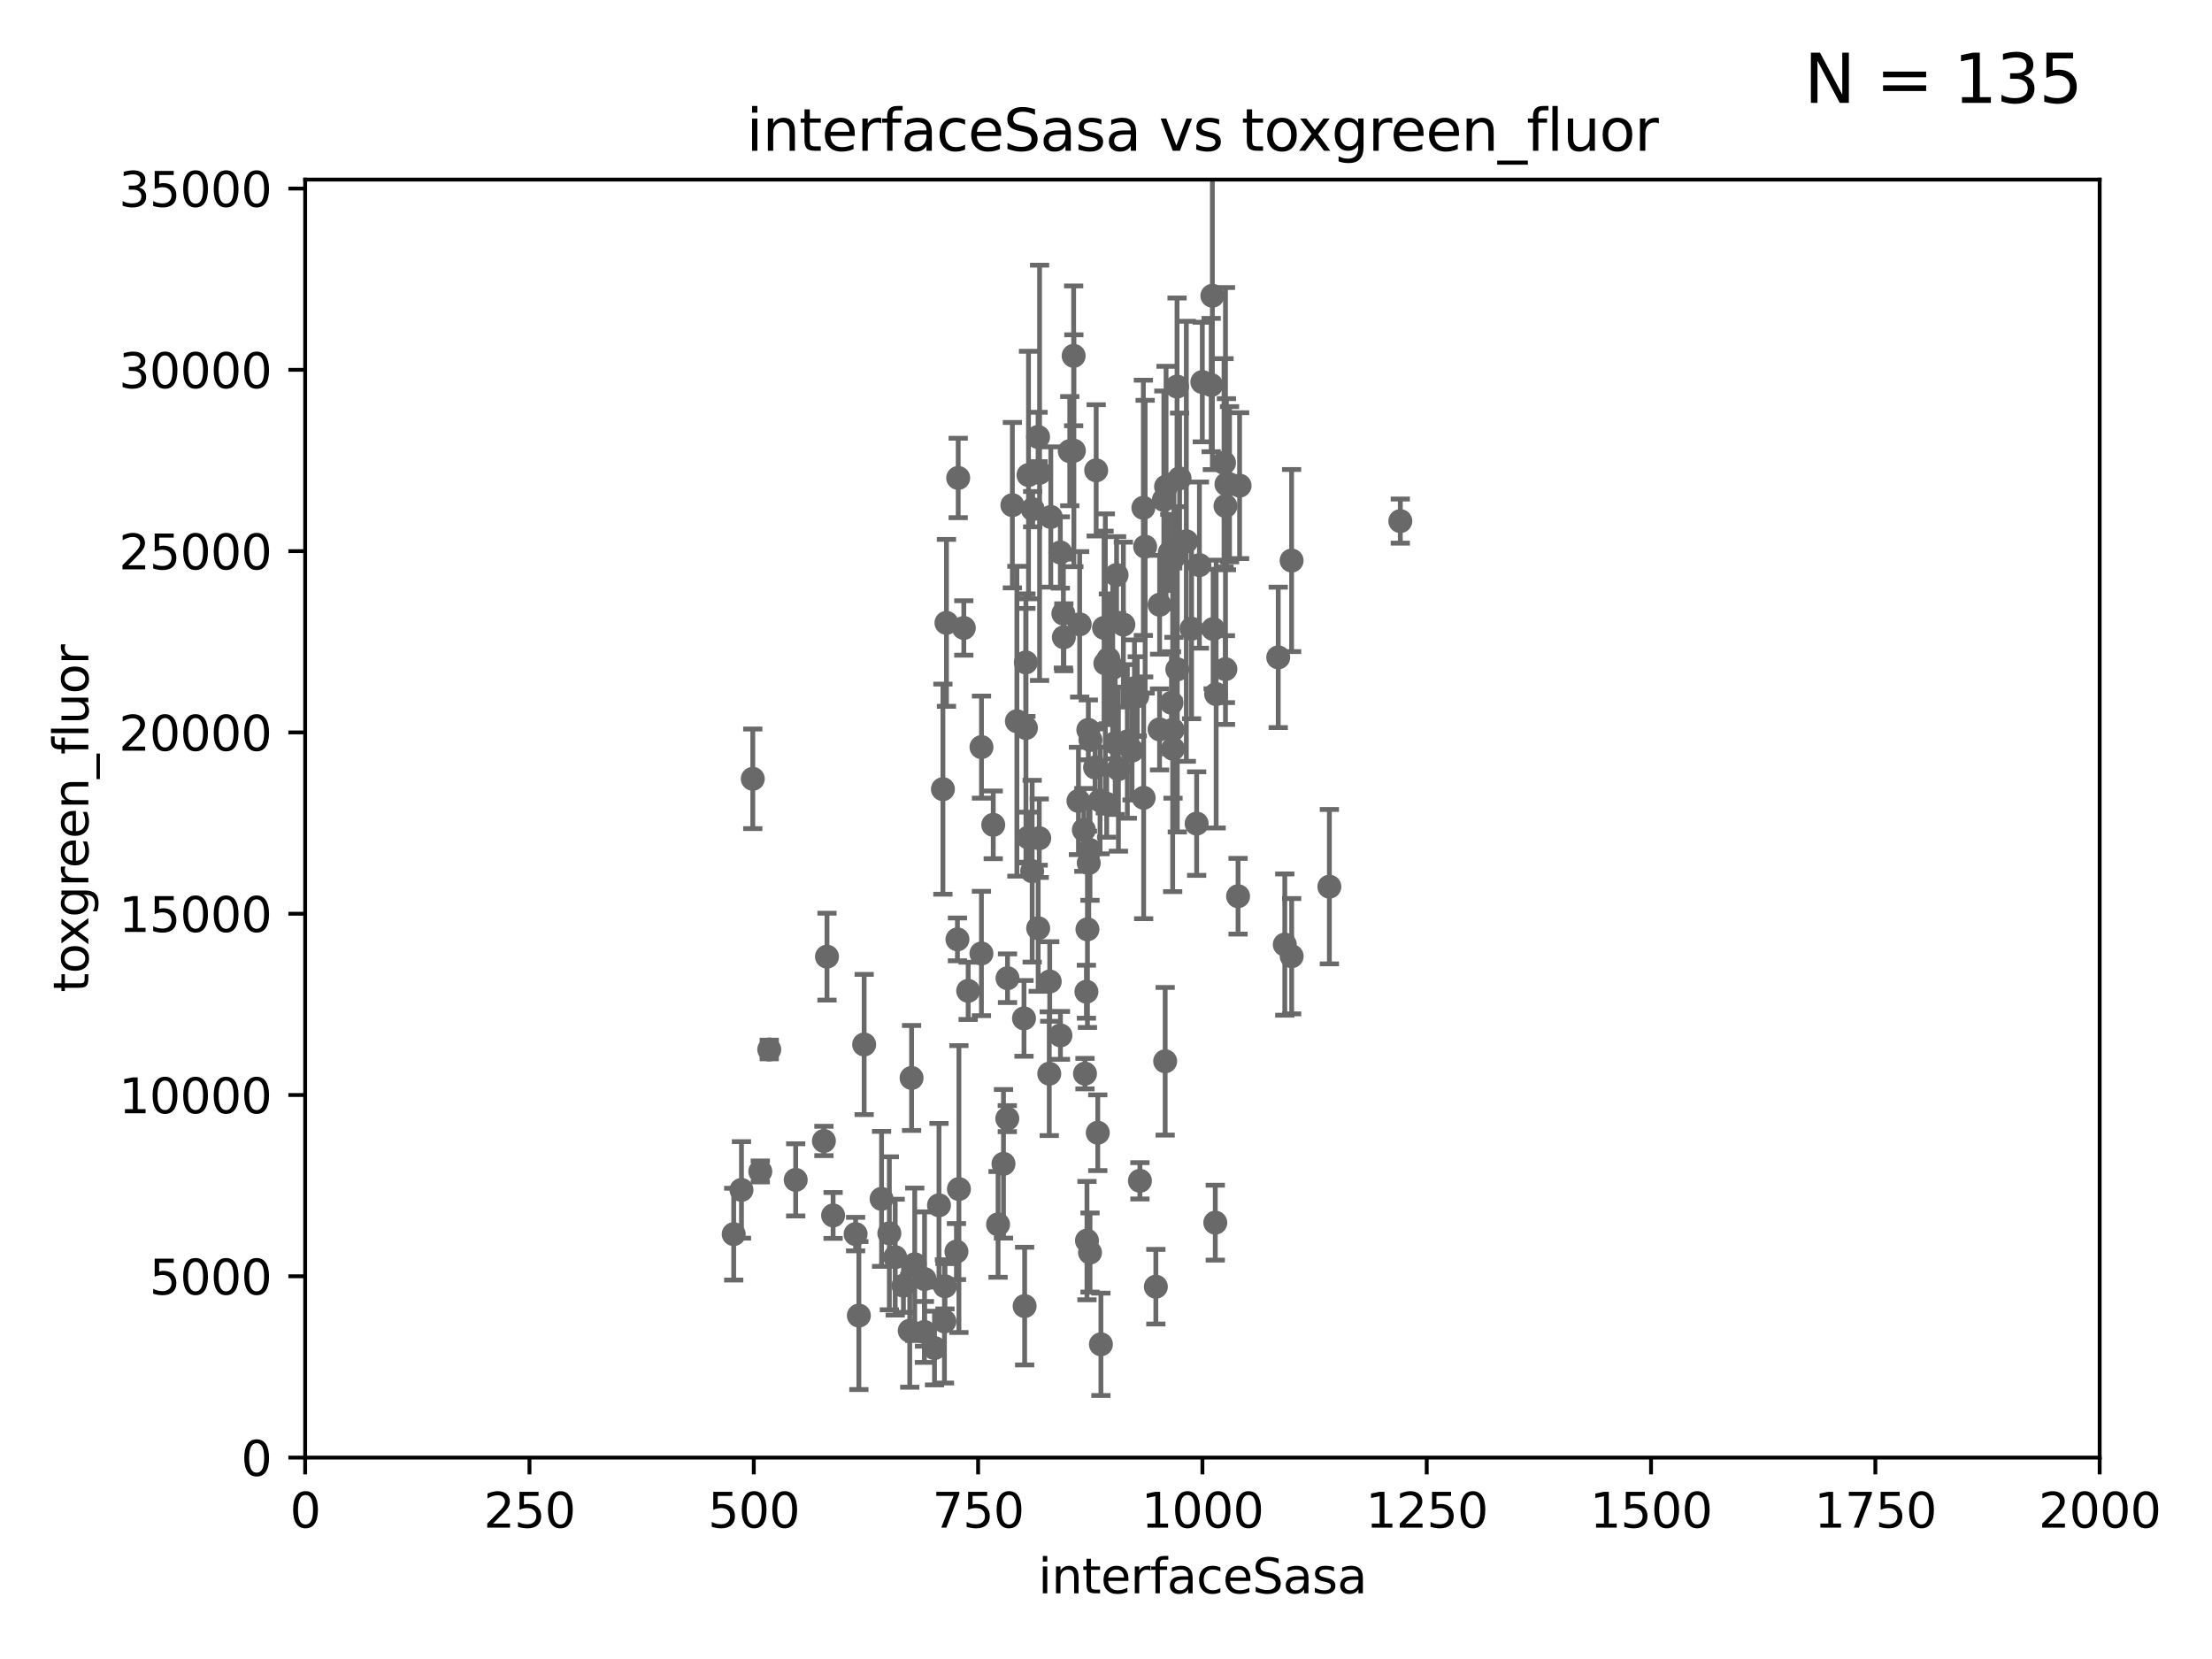 <?xml version="1.0" encoding="utf-8" standalone="no"?>
<!DOCTYPE svg PUBLIC "-//W3C//DTD SVG 1.1//EN"
  "http://www.w3.org/Graphics/SVG/1.1/DTD/svg11.dtd">
<svg xmlns:xlink="http://www.w3.org/1999/xlink" width="460.8pt" height="345.6pt" viewBox="0 0 460.8 345.6" xmlns="http://www.w3.org/2000/svg" version="1.1">
 <defs>
  <style type="text/css">*{stroke-linejoin: round; stroke-linecap: butt}</style>
 </defs>
 <g id="figure_1">
  <g id="patch_1">
   <path d="M 0 345.6 
L 460.8 345.6 
L 460.8 0 
L 0 0 
z
" style="fill: #ffffff"/>
  </g>
  <g id="axes_1">
   <g id="patch_2">
    <path d="M 63.571 303.64 
L 437.4 303.64 
L 437.4 37.411 
L 63.571 37.411 
z
" style="fill: #ffffff"/>
   </g>
   <g id="PathCollection_1">
    <defs>
     <path id="m531f596a39" d="M 0 1.118 
C 0.297 1.118 0.581 1 0.791 0.791 
C 1 0.581 1.118 0.297 1.118 0 
C 1.118 -0.297 1 -0.581 0.791 -0.791 
C 0.581 -1 0.297 -1.118 0 -1.118 
C -0.297 -1.118 -0.581 -1 -0.791 -0.791 
C -1 -0.581 -1.118 -0.297 -1.118 0 
C -1.118 0.297 -1 0.581 -0.791 0.791 
C -0.581 1 -0.297 1.118 0 1.118 
z
" style="stroke: #696969"/>
    </defs>
    <g clip-path="url(#p4980551ea8)">
     <use xlink:href="#m531f596a39" x="243.693" y="115.09" style="fill: #696969; stroke: #696969"/>
     <use xlink:href="#m531f596a39" x="267.644" y="196.77" style="fill: #696969; stroke: #696969"/>
     <use xlink:href="#m531f596a39" x="248.228" y="130.971" style="fill: #696969; stroke: #696969"/>
     <use xlink:href="#m531f596a39" x="244.288" y="152.035" style="fill: #696969; stroke: #696969"/>
     <use xlink:href="#m531f596a39" x="228.125" y="159.878" style="fill: #696969; stroke: #696969"/>
     <use xlink:href="#m531f596a39" x="196.426" y="164.396" style="fill: #696969; stroke: #696969"/>
     <use xlink:href="#m531f596a39" x="213.318" y="212.147" style="fill: #696969; stroke: #696969"/>
     <use xlink:href="#m531f596a39" x="235.826" y="156.366" style="fill: #696969; stroke: #696969"/>
     <use xlink:href="#m531f596a39" x="226.435" y="258.442" style="fill: #696969; stroke: #696969"/>
     <use xlink:href="#m531f596a39" x="226.807" y="179.787" style="fill: #696969; stroke: #696969"/>
     <use xlink:href="#m531f596a39" x="276.932" y="184.712" style="fill: #696969; stroke: #696969"/>
     <use xlink:href="#m531f596a39" x="269.08" y="199.195" style="fill: #696969; stroke: #696969"/>
     <use xlink:href="#m531f596a39" x="218.581" y="223.67" style="fill: #696969; stroke: #696969"/>
     <use xlink:href="#m531f596a39" x="253.166" y="254.702" style="fill: #696969; stroke: #696969"/>
     <use xlink:href="#m531f596a39" x="257.91" y="186.7" style="fill: #696969; stroke: #696969"/>
     <use xlink:href="#m531f596a39" x="229.998" y="130.801" style="fill: #696969; stroke: #696969"/>
     <use xlink:href="#m531f596a39" x="227.067" y="177.08" style="fill: #696969; stroke: #696969"/>
     <use xlink:href="#m531f596a39" x="199.609" y="99.568" style="fill: #696969; stroke: #696969"/>
     <use xlink:href="#m531f596a39" x="228.686" y="235.968" style="fill: #696969; stroke: #696969"/>
     <use xlink:href="#m531f596a39" x="209.045" y="242.444" style="fill: #696969; stroke: #696969"/>
     <use xlink:href="#m531f596a39" x="209.839" y="233.032" style="fill: #696969; stroke: #696969"/>
     <use xlink:href="#m531f596a39" x="236.908" y="145.049" style="fill: #696969; stroke: #696969"/>
     <use xlink:href="#m531f596a39" x="244.041" y="146.402" style="fill: #696969; stroke: #696969"/>
     <use xlink:href="#m531f596a39" x="255.273" y="139.395" style="fill: #696969; stroke: #696969"/>
     <use xlink:href="#m531f596a39" x="200.779" y="130.815" style="fill: #696969; stroke: #696969"/>
     <use xlink:href="#m531f596a39" x="230.901" y="137.251" style="fill: #696969; stroke: #696969"/>
     <use xlink:href="#m531f596a39" x="213.706" y="137.993" style="fill: #696969; stroke: #696969"/>
     <use xlink:href="#m531f596a39" x="206.91" y="171.827" style="fill: #696969; stroke: #696969"/>
     <use xlink:href="#m531f596a39" x="214.224" y="174.48" style="fill: #696969; stroke: #696969"/>
     <use xlink:href="#m531f596a39" x="222.85" y="93.983" style="fill: #696969; stroke: #696969"/>
     <use xlink:href="#m531f596a39" x="216.563" y="98.495" style="fill: #696969; stroke: #696969"/>
     <use xlink:href="#m531f596a39" x="215.129" y="106.07" style="fill: #696969; stroke: #696969"/>
     <use xlink:href="#m531f596a39" x="215.019" y="181.487" style="fill: #696969; stroke: #696969"/>
     <use xlink:href="#m531f596a39" x="229.342" y="280.043" style="fill: #696969; stroke: #696969"/>
     <use xlink:href="#m531f596a39" x="211.835" y="150.246" style="fill: #696969; stroke: #696969"/>
     <use xlink:href="#m531f596a39" x="158.38" y="244.033" style="fill: #696969; stroke: #696969"/>
     <use xlink:href="#m531f596a39" x="220.91" y="215.688" style="fill: #696969; stroke: #696969"/>
     <use xlink:href="#m531f596a39" x="226.534" y="193.597" style="fill: #696969; stroke: #696969"/>
     <use xlink:href="#m531f596a39" x="216.25" y="91.028" style="fill: #696969; stroke: #696969"/>
     <use xlink:href="#m531f596a39" x="189.899" y="224.561" style="fill: #696969; stroke: #696969"/>
     <use xlink:href="#m531f596a39" x="180.019" y="217.585" style="fill: #696969; stroke: #696969"/>
     <use xlink:href="#m531f596a39" x="236.334" y="143.358" style="fill: #696969; stroke: #696969"/>
     <use xlink:href="#m531f596a39" x="183.647" y="249.747" style="fill: #696969; stroke: #696969"/>
     <use xlink:href="#m531f596a39" x="207.916" y="255.064" style="fill: #696969; stroke: #696969"/>
     <use xlink:href="#m531f596a39" x="192.565" y="277.466" style="fill: #696969; stroke: #696969"/>
     <use xlink:href="#m531f596a39" x="185.266" y="256.923" style="fill: #696969; stroke: #696969"/>
     <use xlink:href="#m531f596a39" x="160.249" y="218.631" style="fill: #696969; stroke: #696969"/>
     <use xlink:href="#m531f596a39" x="189.518" y="277.218" style="fill: #696969; stroke: #696969"/>
     <use xlink:href="#m531f596a39" x="188.204" y="267.827" style="fill: #696969; stroke: #696969"/>
     <use xlink:href="#m531f596a39" x="195.608" y="251.081" style="fill: #696969; stroke: #696969"/>
     <use xlink:href="#m531f596a39" x="171.634" y="237.683" style="fill: #696969; stroke: #696969"/>
     <use xlink:href="#m531f596a39" x="192.598" y="266.451" style="fill: #696969; stroke: #696969"/>
     <use xlink:href="#m531f596a39" x="173.55" y="253.198" style="fill: #696969; stroke: #696969"/>
     <use xlink:href="#m531f596a39" x="186.488" y="261.889" style="fill: #696969; stroke: #696969"/>
     <use xlink:href="#m531f596a39" x="190.557" y="263.371" style="fill: #696969; stroke: #696969"/>
     <use xlink:href="#m531f596a39" x="178.918" y="274.058" style="fill: #696969; stroke: #696969"/>
     <use xlink:href="#m531f596a39" x="165.759" y="245.787" style="fill: #696969; stroke: #696969"/>
     <use xlink:href="#m531f596a39" x="156.817" y="162.243" style="fill: #696969; stroke: #696969"/>
     <use xlink:href="#m531f596a39" x="227.071" y="260.923" style="fill: #696969; stroke: #696969"/>
     <use xlink:href="#m531f596a39" x="199.454" y="195.688" style="fill: #696969; stroke: #696969"/>
     <use xlink:href="#m531f596a39" x="196.746" y="275.275" style="fill: #696969; stroke: #696969"/>
     <use xlink:href="#m531f596a39" x="237.467" y="245.982" style="fill: #696969; stroke: #696969"/>
     <use xlink:href="#m531f596a39" x="240.785" y="268.043" style="fill: #696969; stroke: #696969"/>
     <use xlink:href="#m531f596a39" x="194.677" y="280.823" style="fill: #696969; stroke: #696969"/>
     <use xlink:href="#m531f596a39" x="242.727" y="221.083" style="fill: #696969; stroke: #696969"/>
     <use xlink:href="#m531f596a39" x="152.845" y="257.096" style="fill: #696969; stroke: #696969"/>
     <use xlink:href="#m531f596a39" x="216.271" y="193.367" style="fill: #696969; stroke: #696969"/>
     <use xlink:href="#m531f596a39" x="234.846" y="154.457" style="fill: #696969; stroke: #696969"/>
     <use xlink:href="#m531f596a39" x="196.854" y="267.952" style="fill: #696969; stroke: #696969"/>
     <use xlink:href="#m531f596a39" x="172.277" y="199.288" style="fill: #696969; stroke: #696969"/>
     <use xlink:href="#m531f596a39" x="210.895" y="105.234" style="fill: #696969; stroke: #696969"/>
     <use xlink:href="#m531f596a39" x="199.245" y="260.724" style="fill: #696969; stroke: #696969"/>
     <use xlink:href="#m531f596a39" x="226.024" y="223.658" style="fill: #696969; stroke: #696969"/>
     <use xlink:href="#m531f596a39" x="197.163" y="129.752" style="fill: #696969; stroke: #696969"/>
     <use xlink:href="#m531f596a39" x="178.239" y="257.081" style="fill: #696969; stroke: #696969"/>
     <use xlink:href="#m531f596a39" x="221.619" y="132.758" style="fill: #696969; stroke: #696969"/>
     <use xlink:href="#m531f596a39" x="225.785" y="172.883" style="fill: #696969; stroke: #696969"/>
     <use xlink:href="#m531f596a39" x="213.452" y="272.082" style="fill: #696969; stroke: #696969"/>
     <use xlink:href="#m531f596a39" x="224.662" y="166.847" style="fill: #696969; stroke: #696969"/>
     <use xlink:href="#m531f596a39" x="154.462" y="247.879" style="fill: #696969; stroke: #696969"/>
     <use xlink:href="#m531f596a39" x="291.711" y="108.552" style="fill: #696969; stroke: #696969"/>
     <use xlink:href="#m531f596a39" x="224.916" y="130.059" style="fill: #696969; stroke: #696969"/>
     <use xlink:href="#m531f596a39" x="230.261" y="138.203" style="fill: #696969; stroke: #696969"/>
     <use xlink:href="#m531f596a39" x="232.604" y="119.786" style="fill: #696969; stroke: #696969"/>
     <use xlink:href="#m531f596a39" x="247.136" y="112.761" style="fill: #696969; stroke: #696969"/>
     <use xlink:href="#m531f596a39" x="238.245" y="166.197" style="fill: #696969; stroke: #696969"/>
     <use xlink:href="#m531f596a39" x="214.256" y="98.96" style="fill: #696969; stroke: #696969"/>
     <use xlink:href="#m531f596a39" x="204.449" y="198.628" style="fill: #696969; stroke: #696969"/>
     <use xlink:href="#m531f596a39" x="249.861" y="117.721" style="fill: #696969; stroke: #696969"/>
     <use xlink:href="#m531f596a39" x="226.719" y="152.046" style="fill: #696969; stroke: #696969"/>
     <use xlink:href="#m531f596a39" x="253.345" y="144.591" style="fill: #696969; stroke: #696969"/>
     <use xlink:href="#m531f596a39" x="255.489" y="100.872" style="fill: #696969; stroke: #696969"/>
     <use xlink:href="#m531f596a39" x="218.901" y="107.698" style="fill: #696969; stroke: #696969"/>
     <use xlink:href="#m531f596a39" x="241.557" y="151.945" style="fill: #696969; stroke: #696969"/>
     <use xlink:href="#m531f596a39" x="245.731" y="99.654" style="fill: #696969; stroke: #696969"/>
     <use xlink:href="#m531f596a39" x="244.553" y="116.067" style="fill: #696969; stroke: #696969"/>
     <use xlink:href="#m531f596a39" x="230.544" y="167.451" style="fill: #696969; stroke: #696969"/>
     <use xlink:href="#m531f596a39" x="249.284" y="171.57" style="fill: #696969; stroke: #696969"/>
     <use xlink:href="#m531f596a39" x="232.318" y="154.79" style="fill: #696969; stroke: #696969"/>
     <use xlink:href="#m531f596a39" x="226.319" y="206.592" style="fill: #696969; stroke: #696969"/>
     <use xlink:href="#m531f596a39" x="252.562" y="61.614" style="fill: #696969; stroke: #696969"/>
     <use xlink:href="#m531f596a39" x="256.134" y="100.88" style="fill: #696969; stroke: #696969"/>
     <use xlink:href="#m531f596a39" x="238.185" y="105.788" style="fill: #696969; stroke: #696969"/>
     <use xlink:href="#m531f596a39" x="241.57" y="125.985" style="fill: #696969; stroke: #696969"/>
     <use xlink:href="#m531f596a39" x="199.761" y="247.702" style="fill: #696969; stroke: #696969"/>
     <use xlink:href="#m531f596a39" x="234.02" y="130.114" style="fill: #696969; stroke: #696969"/>
     <use xlink:href="#m531f596a39" x="216.495" y="174.616" style="fill: #696969; stroke: #696969"/>
     <use xlink:href="#m531f596a39" x="245.202" y="80.534" style="fill: #696969; stroke: #696969"/>
     <use xlink:href="#m531f596a39" x="232.987" y="160.224" style="fill: #696969; stroke: #696969"/>
     <use xlink:href="#m531f596a39" x="238.555" y="113.883" style="fill: #696969; stroke: #696969"/>
     <use xlink:href="#m531f596a39" x="255.289" y="105.404" style="fill: #696969; stroke: #696969"/>
     <use xlink:href="#m531f596a39" x="221.521" y="127.818" style="fill: #696969; stroke: #696969"/>
     <use xlink:href="#m531f596a39" x="244.362" y="155.987" style="fill: #696969; stroke: #696969"/>
     <use xlink:href="#m531f596a39" x="242.45" y="104.143" style="fill: #696969; stroke: #696969"/>
     <use xlink:href="#m531f596a39" x="269.065" y="116.772" style="fill: #696969; stroke: #696969"/>
     <use xlink:href="#m531f596a39" x="254.987" y="96.415" style="fill: #696969; stroke: #696969"/>
     <use xlink:href="#m531f596a39" x="250.465" y="79.585" style="fill: #696969; stroke: #696969"/>
     <use xlink:href="#m531f596a39" x="242.914" y="101.372" style="fill: #696969; stroke: #696969"/>
     <use xlink:href="#m531f596a39" x="228.355" y="97.982" style="fill: #696969; stroke: #696969"/>
     <use xlink:href="#m531f596a39" x="220.886" y="115.091" style="fill: #696969; stroke: #696969"/>
     <use xlink:href="#m531f596a39" x="227.159" y="154.151" style="fill: #696969; stroke: #696969"/>
     <use xlink:href="#m531f596a39" x="266.28" y="136.942" style="fill: #696969; stroke: #696969"/>
     <use xlink:href="#m531f596a39" x="231.802" y="139.15" style="fill: #696969; stroke: #696969"/>
     <use xlink:href="#m531f596a39" x="252.721" y="131.033" style="fill: #696969; stroke: #696969"/>
     <use xlink:href="#m531f596a39" x="245.254" y="139.434" style="fill: #696969; stroke: #696969"/>
     <use xlink:href="#m531f596a39" x="252.312" y="80.209" style="fill: #696969; stroke: #696969"/>
     <use xlink:href="#m531f596a39" x="229.162" y="166.75" style="fill: #696969; stroke: #696969"/>
     <use xlink:href="#m531f596a39" x="209.886" y="203.781" style="fill: #696969; stroke: #696969"/>
     <use xlink:href="#m531f596a39" x="258.229" y="101.166" style="fill: #696969; stroke: #696969"/>
     <use xlink:href="#m531f596a39" x="201.688" y="206.41" style="fill: #696969; stroke: #696969"/>
     <use xlink:href="#m531f596a39" x="218.677" y="204.462" style="fill: #696969; stroke: #696969"/>
     <use xlink:href="#m531f596a39" x="204.462" y="155.635" style="fill: #696969; stroke: #696969"/>
     <use xlink:href="#m531f596a39" x="213.721" y="151.66" style="fill: #696969; stroke: #696969"/>
     <use xlink:href="#m531f596a39" x="223.66" y="74.129" style="fill: #696969; stroke: #696969"/>
     <use xlink:href="#m531f596a39" x="223.708" y="93.895" style="fill: #696969; stroke: #696969"/>
    </g>
   </g>
   <g id="matplotlib.axis_1">
    <g id="xtick_1">
     <g id="line2d_1">
      <defs>
       <path id="m995e2905bd" d="M 0 0 
L 0 3.5 
" style="stroke: #000000; stroke-width: 0.8"/>
      </defs>
      <g>
       <use xlink:href="#m995e2905bd" x="63.571" y="303.64" style="stroke: #000000; stroke-width: 0.8"/>
      </g>
     </g>
     <g id="text_1">
      <!-- 0 -->
      <g transform="translate(60.39 318.238)scale(0.1 -0.1)">
       <defs>
        <path id="DejaVuSans-30" d="M 2034 4250 
Q 1547 4250 1301 3770 
Q 1056 3291 1056 2328 
Q 1056 1369 1301 889 
Q 1547 409 2034 409 
Q 2525 409 2770 889 
Q 3016 1369 3016 2328 
Q 3016 3291 2770 3770 
Q 2525 4250 2034 4250 
z
M 2034 4750 
Q 2819 4750 3233 4129 
Q 3647 3509 3647 2328 
Q 3647 1150 3233 529 
Q 2819 -91 2034 -91 
Q 1250 -91 836 529 
Q 422 1150 422 2328 
Q 422 3509 836 4129 
Q 1250 4750 2034 4750 
z
" transform="scale(0.016)"/>
       </defs>
       <use xlink:href="#DejaVuSans-30"/>
      </g>
     </g>
    </g>
    <g id="xtick_2">
     <g id="line2d_2">
      <g>
       <use xlink:href="#m995e2905bd" x="110.3" y="303.64" style="stroke: #000000; stroke-width: 0.8"/>
      </g>
     </g>
     <g id="text_2">
      <!-- 250 -->
      <g transform="translate(100.756 318.238)scale(0.1 -0.1)">
       <defs>
        <path id="DejaVuSans-32" d="M 1228 531 
L 3431 531 
L 3431 0 
L 469 0 
L 469 531 
Q 828 903 1448 1529 
Q 2069 2156 2228 2338 
Q 2531 2678 2651 2914 
Q 2772 3150 2772 3378 
Q 2772 3750 2511 3984 
Q 2250 4219 1831 4219 
Q 1534 4219 1204 4116 
Q 875 4013 500 3803 
L 500 4441 
Q 881 4594 1212 4672 
Q 1544 4750 1819 4750 
Q 2544 4750 2975 4387 
Q 3406 4025 3406 3419 
Q 3406 3131 3298 2873 
Q 3191 2616 2906 2266 
Q 2828 2175 2409 1742 
Q 1991 1309 1228 531 
z
" transform="scale(0.016)"/>
        <path id="DejaVuSans-35" d="M 691 4666 
L 3169 4666 
L 3169 4134 
L 1269 4134 
L 1269 2991 
Q 1406 3038 1543 3061 
Q 1681 3084 1819 3084 
Q 2600 3084 3056 2656 
Q 3513 2228 3513 1497 
Q 3513 744 3044 326 
Q 2575 -91 1722 -91 
Q 1428 -91 1123 -41 
Q 819 9 494 109 
L 494 744 
Q 775 591 1075 516 
Q 1375 441 1709 441 
Q 2250 441 2565 725 
Q 2881 1009 2881 1497 
Q 2881 1984 2565 2268 
Q 2250 2553 1709 2553 
Q 1456 2553 1204 2497 
Q 953 2441 691 2322 
L 691 4666 
z
" transform="scale(0.016)"/>
       </defs>
       <use xlink:href="#DejaVuSans-32"/>
       <use xlink:href="#DejaVuSans-35" x="63.623"/>
       <use xlink:href="#DejaVuSans-30" x="127.246"/>
      </g>
     </g>
    </g>
    <g id="xtick_3">
     <g id="line2d_3">
      <g>
       <use xlink:href="#m995e2905bd" x="157.028" y="303.64" style="stroke: #000000; stroke-width: 0.8"/>
      </g>
     </g>
     <g id="text_3">
      <!-- 500 -->
      <g transform="translate(147.485 318.238)scale(0.1 -0.1)">
       <use xlink:href="#DejaVuSans-35"/>
       <use xlink:href="#DejaVuSans-30" x="63.623"/>
       <use xlink:href="#DejaVuSans-30" x="127.246"/>
      </g>
     </g>
    </g>
    <g id="xtick_4">
     <g id="line2d_4">
      <g>
       <use xlink:href="#m995e2905bd" x="203.757" y="303.64" style="stroke: #000000; stroke-width: 0.8"/>
      </g>
     </g>
     <g id="text_4">
      <!-- 750 -->
      <g transform="translate(194.213 318.238)scale(0.1 -0.1)">
       <defs>
        <path id="DejaVuSans-37" d="M 525 4666 
L 3525 4666 
L 3525 4397 
L 1831 0 
L 1172 0 
L 2766 4134 
L 525 4134 
L 525 4666 
z
" transform="scale(0.016)"/>
       </defs>
       <use xlink:href="#DejaVuSans-37"/>
       <use xlink:href="#DejaVuSans-35" x="63.623"/>
       <use xlink:href="#DejaVuSans-30" x="127.246"/>
      </g>
     </g>
    </g>
    <g id="xtick_5">
     <g id="line2d_5">
      <g>
       <use xlink:href="#m995e2905bd" x="250.486" y="303.64" style="stroke: #000000; stroke-width: 0.8"/>
      </g>
     </g>
     <g id="text_5">
      <!-- 1000 -->
      <g transform="translate(237.761 318.238)scale(0.1 -0.1)">
       <defs>
        <path id="DejaVuSans-31" d="M 794 531 
L 1825 531 
L 1825 4091 
L 703 3866 
L 703 4441 
L 1819 4666 
L 2450 4666 
L 2450 531 
L 3481 531 
L 3481 0 
L 794 0 
L 794 531 
z
" transform="scale(0.016)"/>
       </defs>
       <use xlink:href="#DejaVuSans-31"/>
       <use xlink:href="#DejaVuSans-30" x="63.623"/>
       <use xlink:href="#DejaVuSans-30" x="127.246"/>
       <use xlink:href="#DejaVuSans-30" x="190.869"/>
      </g>
     </g>
    </g>
    <g id="xtick_6">
     <g id="line2d_6">
      <g>
       <use xlink:href="#m995e2905bd" x="297.214" y="303.64" style="stroke: #000000; stroke-width: 0.8"/>
      </g>
     </g>
     <g id="text_6">
      <!-- 1250 -->
      <g transform="translate(284.489 318.238)scale(0.1 -0.1)">
       <use xlink:href="#DejaVuSans-31"/>
       <use xlink:href="#DejaVuSans-32" x="63.623"/>
       <use xlink:href="#DejaVuSans-35" x="127.246"/>
       <use xlink:href="#DejaVuSans-30" x="190.869"/>
      </g>
     </g>
    </g>
    <g id="xtick_7">
     <g id="line2d_7">
      <g>
       <use xlink:href="#m995e2905bd" x="343.943" y="303.64" style="stroke: #000000; stroke-width: 0.8"/>
      </g>
     </g>
     <g id="text_7">
      <!-- 1500 -->
      <g transform="translate(331.218 318.238)scale(0.1 -0.1)">
       <use xlink:href="#DejaVuSans-31"/>
       <use xlink:href="#DejaVuSans-35" x="63.623"/>
       <use xlink:href="#DejaVuSans-30" x="127.246"/>
       <use xlink:href="#DejaVuSans-30" x="190.869"/>
      </g>
     </g>
    </g>
    <g id="xtick_8">
     <g id="line2d_8">
      <g>
       <use xlink:href="#m995e2905bd" x="390.671" y="303.64" style="stroke: #000000; stroke-width: 0.8"/>
      </g>
     </g>
     <g id="text_8">
      <!-- 1750 -->
      <g transform="translate(377.946 318.238)scale(0.1 -0.1)">
       <use xlink:href="#DejaVuSans-31"/>
       <use xlink:href="#DejaVuSans-37" x="63.623"/>
       <use xlink:href="#DejaVuSans-35" x="127.246"/>
       <use xlink:href="#DejaVuSans-30" x="190.869"/>
      </g>
     </g>
    </g>
    <g id="xtick_9">
     <g id="line2d_9">
      <g>
       <use xlink:href="#m995e2905bd" x="437.4" y="303.64" style="stroke: #000000; stroke-width: 0.8"/>
      </g>
     </g>
     <g id="text_9">
      <!-- 2000 -->
      <g transform="translate(424.675 318.238)scale(0.1 -0.1)">
       <use xlink:href="#DejaVuSans-32"/>
       <use xlink:href="#DejaVuSans-30" x="63.623"/>
       <use xlink:href="#DejaVuSans-30" x="127.246"/>
       <use xlink:href="#DejaVuSans-30" x="190.869"/>
      </g>
     </g>
    </g>
    <g id="text_10">
     <!-- interfaceSasa -->
     <g transform="translate(216.279 331.917)scale(0.1 -0.1)">
      <defs>
       <path id="DejaVuSans-69" d="M 603 3500 
L 1178 3500 
L 1178 0 
L 603 0 
L 603 3500 
z
M 603 4863 
L 1178 4863 
L 1178 4134 
L 603 4134 
L 603 4863 
z
" transform="scale(0.016)"/>
       <path id="DejaVuSans-6e" d="M 3513 2113 
L 3513 0 
L 2938 0 
L 2938 2094 
Q 2938 2591 2744 2837 
Q 2550 3084 2163 3084 
Q 1697 3084 1428 2787 
Q 1159 2491 1159 1978 
L 1159 0 
L 581 0 
L 581 3500 
L 1159 3500 
L 1159 2956 
Q 1366 3272 1645 3428 
Q 1925 3584 2291 3584 
Q 2894 3584 3203 3211 
Q 3513 2838 3513 2113 
z
" transform="scale(0.016)"/>
       <path id="DejaVuSans-74" d="M 1172 4494 
L 1172 3500 
L 2356 3500 
L 2356 3053 
L 1172 3053 
L 1172 1153 
Q 1172 725 1289 603 
Q 1406 481 1766 481 
L 2356 481 
L 2356 0 
L 1766 0 
Q 1100 0 847 248 
Q 594 497 594 1153 
L 594 3053 
L 172 3053 
L 172 3500 
L 594 3500 
L 594 4494 
L 1172 4494 
z
" transform="scale(0.016)"/>
       <path id="DejaVuSans-65" d="M 3597 1894 
L 3597 1613 
L 953 1613 
Q 991 1019 1311 708 
Q 1631 397 2203 397 
Q 2534 397 2845 478 
Q 3156 559 3463 722 
L 3463 178 
Q 3153 47 2828 -22 
Q 2503 -91 2169 -91 
Q 1331 -91 842 396 
Q 353 884 353 1716 
Q 353 2575 817 3079 
Q 1281 3584 2069 3584 
Q 2775 3584 3186 3129 
Q 3597 2675 3597 1894 
z
M 3022 2063 
Q 3016 2534 2758 2815 
Q 2500 3097 2075 3097 
Q 1594 3097 1305 2825 
Q 1016 2553 972 2059 
L 3022 2063 
z
" transform="scale(0.016)"/>
       <path id="DejaVuSans-72" d="M 2631 2963 
Q 2534 3019 2420 3045 
Q 2306 3072 2169 3072 
Q 1681 3072 1420 2755 
Q 1159 2438 1159 1844 
L 1159 0 
L 581 0 
L 581 3500 
L 1159 3500 
L 1159 2956 
Q 1341 3275 1631 3429 
Q 1922 3584 2338 3584 
Q 2397 3584 2469 3576 
Q 2541 3569 2628 3553 
L 2631 2963 
z
" transform="scale(0.016)"/>
       <path id="DejaVuSans-66" d="M 2375 4863 
L 2375 4384 
L 1825 4384 
Q 1516 4384 1395 4259 
Q 1275 4134 1275 3809 
L 1275 3500 
L 2222 3500 
L 2222 3053 
L 1275 3053 
L 1275 0 
L 697 0 
L 697 3053 
L 147 3053 
L 147 3500 
L 697 3500 
L 697 3744 
Q 697 4328 969 4595 
Q 1241 4863 1831 4863 
L 2375 4863 
z
" transform="scale(0.016)"/>
       <path id="DejaVuSans-61" d="M 2194 1759 
Q 1497 1759 1228 1600 
Q 959 1441 959 1056 
Q 959 750 1161 570 
Q 1363 391 1709 391 
Q 2188 391 2477 730 
Q 2766 1069 2766 1631 
L 2766 1759 
L 2194 1759 
z
M 3341 1997 
L 3341 0 
L 2766 0 
L 2766 531 
Q 2569 213 2275 61 
Q 1981 -91 1556 -91 
Q 1019 -91 701 211 
Q 384 513 384 1019 
Q 384 1609 779 1909 
Q 1175 2209 1959 2209 
L 2766 2209 
L 2766 2266 
Q 2766 2663 2505 2880 
Q 2244 3097 1772 3097 
Q 1472 3097 1187 3025 
Q 903 2953 641 2809 
L 641 3341 
Q 956 3463 1253 3523 
Q 1550 3584 1831 3584 
Q 2591 3584 2966 3190 
Q 3341 2797 3341 1997 
z
" transform="scale(0.016)"/>
       <path id="DejaVuSans-63" d="M 3122 3366 
L 3122 2828 
Q 2878 2963 2633 3030 
Q 2388 3097 2138 3097 
Q 1578 3097 1268 2742 
Q 959 2388 959 1747 
Q 959 1106 1268 751 
Q 1578 397 2138 397 
Q 2388 397 2633 464 
Q 2878 531 3122 666 
L 3122 134 
Q 2881 22 2623 -34 
Q 2366 -91 2075 -91 
Q 1284 -91 818 406 
Q 353 903 353 1747 
Q 353 2603 823 3093 
Q 1294 3584 2113 3584 
Q 2378 3584 2631 3529 
Q 2884 3475 3122 3366 
z
" transform="scale(0.016)"/>
       <path id="DejaVuSans-53" d="M 3425 4513 
L 3425 3897 
Q 3066 4069 2747 4153 
Q 2428 4238 2131 4238 
Q 1616 4238 1336 4038 
Q 1056 3838 1056 3469 
Q 1056 3159 1242 3001 
Q 1428 2844 1947 2747 
L 2328 2669 
Q 3034 2534 3370 2195 
Q 3706 1856 3706 1288 
Q 3706 609 3251 259 
Q 2797 -91 1919 -91 
Q 1588 -91 1214 -16 
Q 841 59 441 206 
L 441 856 
Q 825 641 1194 531 
Q 1563 422 1919 422 
Q 2459 422 2753 634 
Q 3047 847 3047 1241 
Q 3047 1584 2836 1778 
Q 2625 1972 2144 2069 
L 1759 2144 
Q 1053 2284 737 2584 
Q 422 2884 422 3419 
Q 422 4038 858 4394 
Q 1294 4750 2059 4750 
Q 2388 4750 2728 4690 
Q 3069 4631 3425 4513 
z
" transform="scale(0.016)"/>
       <path id="DejaVuSans-73" d="M 2834 3397 
L 2834 2853 
Q 2591 2978 2328 3040 
Q 2066 3103 1784 3103 
Q 1356 3103 1142 2972 
Q 928 2841 928 2578 
Q 928 2378 1081 2264 
Q 1234 2150 1697 2047 
L 1894 2003 
Q 2506 1872 2764 1633 
Q 3022 1394 3022 966 
Q 3022 478 2636 193 
Q 2250 -91 1575 -91 
Q 1294 -91 989 -36 
Q 684 19 347 128 
L 347 722 
Q 666 556 975 473 
Q 1284 391 1588 391 
Q 1994 391 2212 530 
Q 2431 669 2431 922 
Q 2431 1156 2273 1281 
Q 2116 1406 1581 1522 
L 1381 1569 
Q 847 1681 609 1914 
Q 372 2147 372 2553 
Q 372 3047 722 3315 
Q 1072 3584 1716 3584 
Q 2034 3584 2315 3537 
Q 2597 3491 2834 3397 
z
" transform="scale(0.016)"/>
      </defs>
      <use xlink:href="#DejaVuSans-69"/>
      <use xlink:href="#DejaVuSans-6e" x="27.783"/>
      <use xlink:href="#DejaVuSans-74" x="91.162"/>
      <use xlink:href="#DejaVuSans-65" x="130.371"/>
      <use xlink:href="#DejaVuSans-72" x="191.895"/>
      <use xlink:href="#DejaVuSans-66" x="233.008"/>
      <use xlink:href="#DejaVuSans-61" x="268.213"/>
      <use xlink:href="#DejaVuSans-63" x="329.492"/>
      <use xlink:href="#DejaVuSans-65" x="384.473"/>
      <use xlink:href="#DejaVuSans-53" x="445.996"/>
      <use xlink:href="#DejaVuSans-61" x="509.473"/>
      <use xlink:href="#DejaVuSans-73" x="570.752"/>
      <use xlink:href="#DejaVuSans-61" x="622.852"/>
     </g>
    </g>
   </g>
   <g id="matplotlib.axis_2">
    <g id="ytick_1">
     <g id="line2d_10">
      <defs>
       <path id="m1651cce37f" d="M 0 0 
L -3.5 0 
" style="stroke: #000000; stroke-width: 0.8"/>
      </defs>
      <g>
       <use xlink:href="#m1651cce37f" x="63.571" y="303.64" style="stroke: #000000; stroke-width: 0.8"/>
      </g>
     </g>
     <g id="text_11">
      <!-- 0 -->
      <g transform="translate(50.209 307.439)scale(0.1 -0.1)">
       <use xlink:href="#DejaVuSans-30"/>
      </g>
     </g>
    </g>
    <g id="ytick_2">
     <g id="line2d_11">
      <g>
       <use xlink:href="#m1651cce37f" x="63.571" y="265.874" style="stroke: #000000; stroke-width: 0.8"/>
      </g>
     </g>
     <g id="text_12">
      <!-- 5000 -->
      <g transform="translate(31.121 269.673)scale(0.1 -0.1)">
       <use xlink:href="#DejaVuSans-35"/>
       <use xlink:href="#DejaVuSans-30" x="63.623"/>
       <use xlink:href="#DejaVuSans-30" x="127.246"/>
       <use xlink:href="#DejaVuSans-30" x="190.869"/>
      </g>
     </g>
    </g>
    <g id="ytick_3">
     <g id="line2d_12">
      <g>
       <use xlink:href="#m1651cce37f" x="63.571" y="228.108" style="stroke: #000000; stroke-width: 0.8"/>
      </g>
     </g>
     <g id="text_13">
      <!-- 10000 -->
      <g transform="translate(24.759 231.907)scale(0.1 -0.1)">
       <use xlink:href="#DejaVuSans-31"/>
       <use xlink:href="#DejaVuSans-30" x="63.623"/>
       <use xlink:href="#DejaVuSans-30" x="127.246"/>
       <use xlink:href="#DejaVuSans-30" x="190.869"/>
       <use xlink:href="#DejaVuSans-30" x="254.492"/>
      </g>
     </g>
    </g>
    <g id="ytick_4">
     <g id="line2d_13">
      <g>
       <use xlink:href="#m1651cce37f" x="63.571" y="190.342" style="stroke: #000000; stroke-width: 0.8"/>
      </g>
     </g>
     <g id="text_14">
      <!-- 15000 -->
      <g transform="translate(24.759 194.141)scale(0.1 -0.1)">
       <use xlink:href="#DejaVuSans-31"/>
       <use xlink:href="#DejaVuSans-35" x="63.623"/>
       <use xlink:href="#DejaVuSans-30" x="127.246"/>
       <use xlink:href="#DejaVuSans-30" x="190.869"/>
       <use xlink:href="#DejaVuSans-30" x="254.492"/>
      </g>
     </g>
    </g>
    <g id="ytick_5">
     <g id="line2d_14">
      <g>
       <use xlink:href="#m1651cce37f" x="63.571" y="152.576" style="stroke: #000000; stroke-width: 0.8"/>
      </g>
     </g>
     <g id="text_15">
      <!-- 20000 -->
      <g transform="translate(24.759 156.375)scale(0.1 -0.1)">
       <use xlink:href="#DejaVuSans-32"/>
       <use xlink:href="#DejaVuSans-30" x="63.623"/>
       <use xlink:href="#DejaVuSans-30" x="127.246"/>
       <use xlink:href="#DejaVuSans-30" x="190.869"/>
       <use xlink:href="#DejaVuSans-30" x="254.492"/>
      </g>
     </g>
    </g>
    <g id="ytick_6">
     <g id="line2d_15">
      <g>
       <use xlink:href="#m1651cce37f" x="63.571" y="114.81" style="stroke: #000000; stroke-width: 0.8"/>
      </g>
     </g>
     <g id="text_16">
      <!-- 25000 -->
      <g transform="translate(24.759 118.609)scale(0.1 -0.1)">
       <use xlink:href="#DejaVuSans-32"/>
       <use xlink:href="#DejaVuSans-35" x="63.623"/>
       <use xlink:href="#DejaVuSans-30" x="127.246"/>
       <use xlink:href="#DejaVuSans-30" x="190.869"/>
       <use xlink:href="#DejaVuSans-30" x="254.492"/>
      </g>
     </g>
    </g>
    <g id="ytick_7">
     <g id="line2d_16">
      <g>
       <use xlink:href="#m1651cce37f" x="63.571" y="77.044" style="stroke: #000000; stroke-width: 0.8"/>
      </g>
     </g>
     <g id="text_17">
      <!-- 30000 -->
      <g transform="translate(24.759 80.844)scale(0.1 -0.1)">
       <defs>
        <path id="DejaVuSans-33" d="M 2597 2516 
Q 3050 2419 3304 2112 
Q 3559 1806 3559 1356 
Q 3559 666 3084 287 
Q 2609 -91 1734 -91 
Q 1441 -91 1130 -33 
Q 819 25 488 141 
L 488 750 
Q 750 597 1062 519 
Q 1375 441 1716 441 
Q 2309 441 2620 675 
Q 2931 909 2931 1356 
Q 2931 1769 2642 2001 
Q 2353 2234 1838 2234 
L 1294 2234 
L 1294 2753 
L 1863 2753 
Q 2328 2753 2575 2939 
Q 2822 3125 2822 3475 
Q 2822 3834 2567 4026 
Q 2313 4219 1838 4219 
Q 1578 4219 1281 4162 
Q 984 4106 628 3988 
L 628 4550 
Q 988 4650 1302 4700 
Q 1616 4750 1894 4750 
Q 2613 4750 3031 4423 
Q 3450 4097 3450 3541 
Q 3450 3153 3228 2886 
Q 3006 2619 2597 2516 
z
" transform="scale(0.016)"/>
       </defs>
       <use xlink:href="#DejaVuSans-33"/>
       <use xlink:href="#DejaVuSans-30" x="63.623"/>
       <use xlink:href="#DejaVuSans-30" x="127.246"/>
       <use xlink:href="#DejaVuSans-30" x="190.869"/>
       <use xlink:href="#DejaVuSans-30" x="254.492"/>
      </g>
     </g>
    </g>
    <g id="ytick_8">
     <g id="line2d_17">
      <g>
       <use xlink:href="#m1651cce37f" x="63.571" y="39.278" style="stroke: #000000; stroke-width: 0.8"/>
      </g>
     </g>
     <g id="text_18">
      <!-- 35000 -->
      <g transform="translate(24.759 43.078)scale(0.1 -0.1)">
       <use xlink:href="#DejaVuSans-33"/>
       <use xlink:href="#DejaVuSans-35" x="63.623"/>
       <use xlink:href="#DejaVuSans-30" x="127.246"/>
       <use xlink:href="#DejaVuSans-30" x="190.869"/>
       <use xlink:href="#DejaVuSans-30" x="254.492"/>
      </g>
     </g>
    </g>
    <g id="text_19">
     <!-- toxgreen_fluor -->
     <g transform="translate(18.401 206.72)rotate(-90)scale(0.1 -0.1)">
      <defs>
       <path id="DejaVuSans-6f" d="M 1959 3097 
Q 1497 3097 1228 2736 
Q 959 2375 959 1747 
Q 959 1119 1226 758 
Q 1494 397 1959 397 
Q 2419 397 2687 759 
Q 2956 1122 2956 1747 
Q 2956 2369 2687 2733 
Q 2419 3097 1959 3097 
z
M 1959 3584 
Q 2709 3584 3137 3096 
Q 3566 2609 3566 1747 
Q 3566 888 3137 398 
Q 2709 -91 1959 -91 
Q 1206 -91 779 398 
Q 353 888 353 1747 
Q 353 2609 779 3096 
Q 1206 3584 1959 3584 
z
" transform="scale(0.016)"/>
       <path id="DejaVuSans-78" d="M 3513 3500 
L 2247 1797 
L 3578 0 
L 2900 0 
L 1881 1375 
L 863 0 
L 184 0 
L 1544 1831 
L 300 3500 
L 978 3500 
L 1906 2253 
L 2834 3500 
L 3513 3500 
z
" transform="scale(0.016)"/>
       <path id="DejaVuSans-67" d="M 2906 1791 
Q 2906 2416 2648 2759 
Q 2391 3103 1925 3103 
Q 1463 3103 1205 2759 
Q 947 2416 947 1791 
Q 947 1169 1205 825 
Q 1463 481 1925 481 
Q 2391 481 2648 825 
Q 2906 1169 2906 1791 
z
M 3481 434 
Q 3481 -459 3084 -895 
Q 2688 -1331 1869 -1331 
Q 1566 -1331 1297 -1286 
Q 1028 -1241 775 -1147 
L 775 -588 
Q 1028 -725 1275 -790 
Q 1522 -856 1778 -856 
Q 2344 -856 2625 -561 
Q 2906 -266 2906 331 
L 2906 616 
Q 2728 306 2450 153 
Q 2172 0 1784 0 
Q 1141 0 747 490 
Q 353 981 353 1791 
Q 353 2603 747 3093 
Q 1141 3584 1784 3584 
Q 2172 3584 2450 3431 
Q 2728 3278 2906 2969 
L 2906 3500 
L 3481 3500 
L 3481 434 
z
" transform="scale(0.016)"/>
       <path id="DejaVuSans-5f" d="M 3263 -1063 
L 3263 -1509 
L -63 -1509 
L -63 -1063 
L 3263 -1063 
z
" transform="scale(0.016)"/>
       <path id="DejaVuSans-6c" d="M 603 4863 
L 1178 4863 
L 1178 0 
L 603 0 
L 603 4863 
z
" transform="scale(0.016)"/>
       <path id="DejaVuSans-75" d="M 544 1381 
L 544 3500 
L 1119 3500 
L 1119 1403 
Q 1119 906 1312 657 
Q 1506 409 1894 409 
Q 2359 409 2629 706 
Q 2900 1003 2900 1516 
L 2900 3500 
L 3475 3500 
L 3475 0 
L 2900 0 
L 2900 538 
Q 2691 219 2414 64 
Q 2138 -91 1772 -91 
Q 1169 -91 856 284 
Q 544 659 544 1381 
z
M 1991 3584 
L 1991 3584 
z
" transform="scale(0.016)"/>
      </defs>
      <use xlink:href="#DejaVuSans-74"/>
      <use xlink:href="#DejaVuSans-6f" x="39.209"/>
      <use xlink:href="#DejaVuSans-78" x="97.266"/>
      <use xlink:href="#DejaVuSans-67" x="156.445"/>
      <use xlink:href="#DejaVuSans-72" x="219.922"/>
      <use xlink:href="#DejaVuSans-65" x="258.785"/>
      <use xlink:href="#DejaVuSans-65" x="320.309"/>
      <use xlink:href="#DejaVuSans-6e" x="381.832"/>
      <use xlink:href="#DejaVuSans-5f" x="445.211"/>
      <use xlink:href="#DejaVuSans-66" x="495.211"/>
      <use xlink:href="#DejaVuSans-6c" x="530.416"/>
      <use xlink:href="#DejaVuSans-75" x="558.199"/>
      <use xlink:href="#DejaVuSans-6f" x="621.578"/>
      <use xlink:href="#DejaVuSans-72" x="682.76"/>
     </g>
    </g>
   </g>
   <g id="LineCollection_1">
    <path d="M 243.693 123.008 
L 243.693 107.171 
" clip-path="url(#p4980551ea8)" style="fill: none; stroke: #696969"/>
    <path d="M 267.644 211.481 
L 267.644 182.06 
" clip-path="url(#p4980551ea8)" style="fill: none; stroke: #696969"/>
    <path d="M 248.228 149.72 
L 248.228 112.223 
" clip-path="url(#p4980551ea8)" style="fill: none; stroke: #696969"/>
    <path d="M 244.288 185.743 
L 244.288 118.327 
" clip-path="url(#p4980551ea8)" style="fill: none; stroke: #696969"/>
    <path d="M 228.125 167.926 
L 228.125 151.829 
" clip-path="url(#p4980551ea8)" style="fill: none; stroke: #696969"/>
    <path d="M 196.426 186.281 
L 196.426 142.51 
" clip-path="url(#p4980551ea8)" style="fill: none; stroke: #696969"/>
    <path d="M 213.318 220.035 
L 213.318 204.259 
" clip-path="url(#p4980551ea8)" style="fill: none; stroke: #696969"/>
    <path d="M 235.826 166.65 
L 235.826 146.083 
" clip-path="url(#p4980551ea8)" style="fill: none; stroke: #696969"/>
    <path d="M 226.435 270.767 
L 226.435 246.117 
" clip-path="url(#p4980551ea8)" style="fill: none; stroke: #696969"/>
    <path d="M 226.807 193.258 
L 226.807 166.316 
" clip-path="url(#p4980551ea8)" style="fill: none; stroke: #696969"/>
    <path d="M 276.932 200.794 
L 276.932 168.63 
" clip-path="url(#p4980551ea8)" style="fill: none; stroke: #696969"/>
    <path d="M 269.08 211.206 
L 269.08 187.185 
" clip-path="url(#p4980551ea8)" style="fill: none; stroke: #696969"/>
    <path d="M 218.581 236.561 
L 218.581 210.78 
" clip-path="url(#p4980551ea8)" style="fill: none; stroke: #696969"/>
    <path d="M 253.166 262.506 
L 253.166 246.899 
" clip-path="url(#p4980551ea8)" style="fill: none; stroke: #696969"/>
    <path d="M 257.91 194.587 
L 257.91 178.814 
" clip-path="url(#p4980551ea8)" style="fill: none; stroke: #696969"/>
    <path d="M 229.998 150.951 
L 229.998 110.652 
" clip-path="url(#p4980551ea8)" style="fill: none; stroke: #696969"/>
    <path d="M 227.067 187.553 
L 227.067 166.606 
" clip-path="url(#p4980551ea8)" style="fill: none; stroke: #696969"/>
    <path d="M 199.609 107.839 
L 199.609 91.297 
" clip-path="url(#p4980551ea8)" style="fill: none; stroke: #696969"/>
    <path d="M 228.686 243.855 
L 228.686 228.081 
" clip-path="url(#p4980551ea8)" style="fill: none; stroke: #696969"/>
    <path d="M 209.045 257.92 
L 209.045 226.967 
" clip-path="url(#p4980551ea8)" style="fill: none; stroke: #696969"/>
    <path d="M 209.839 235.746 
L 209.839 230.318 
" clip-path="url(#p4980551ea8)" style="fill: none; stroke: #696969"/>
    <path d="M 236.908 153.29 
L 236.908 136.808 
" clip-path="url(#p4980551ea8)" style="fill: none; stroke: #696969"/>
    <path d="M 244.041 157.043 
L 244.041 135.761 
" clip-path="url(#p4980551ea8)" style="fill: none; stroke: #696969"/>
    <path d="M 255.273 146.369 
L 255.273 132.42 
" clip-path="url(#p4980551ea8)" style="fill: none; stroke: #696969"/>
    <path d="M 200.779 136.483 
L 200.779 125.148 
" clip-path="url(#p4980551ea8)" style="fill: none; stroke: #696969"/>
    <path d="M 230.901 150.773 
L 230.901 123.729 
" clip-path="url(#p4980551ea8)" style="fill: none; stroke: #696969"/>
    <path d="M 213.706 149.246 
L 213.706 126.741 
" clip-path="url(#p4980551ea8)" style="fill: none; stroke: #696969"/>
    <path d="M 206.91 178.879 
L 206.91 164.775 
" clip-path="url(#p4980551ea8)" style="fill: none; stroke: #696969"/>
    <path d="M 214.224 179.771 
L 214.224 169.189 
" clip-path="url(#p4980551ea8)" style="fill: none; stroke: #696969"/>
    <path d="M 222.85 105.352 
L 222.85 82.613 
" clip-path="url(#p4980551ea8)" style="fill: none; stroke: #696969"/>
    <path d="M 216.563 141.753 
L 216.563 55.237 
" clip-path="url(#p4980551ea8)" style="fill: none; stroke: #696969"/>
    <path d="M 215.129 109.754 
L 215.129 102.387 
" clip-path="url(#p4980551ea8)" style="fill: none; stroke: #696969"/>
    <path d="M 215.019 200.425 
L 215.019 162.549 
" clip-path="url(#p4980551ea8)" style="fill: none; stroke: #696969"/>
    <path d="M 229.342 290.703 
L 229.342 269.384 
" clip-path="url(#p4980551ea8)" style="fill: none; stroke: #696969"/>
    <path d="M 211.835 182.519 
L 211.835 117.972 
" clip-path="url(#p4980551ea8)" style="fill: none; stroke: #696969"/>
    <path d="M 158.38 246.22 
L 158.38 241.846 
" clip-path="url(#p4980551ea8)" style="fill: none; stroke: #696969"/>
    <path d="M 220.91 220.675 
L 220.91 210.701 
" clip-path="url(#p4980551ea8)" style="fill: none; stroke: #696969"/>
    <path d="M 226.534 214.035 
L 226.534 173.16 
" clip-path="url(#p4980551ea8)" style="fill: none; stroke: #696969"/>
    <path d="M 216.25 96.172 
L 216.25 85.884 
" clip-path="url(#p4980551ea8)" style="fill: none; stroke: #696969"/>
    <path d="M 189.899 235.496 
L 189.899 213.627 
" clip-path="url(#p4980551ea8)" style="fill: none; stroke: #696969"/>
    <path d="M 180.019 232.191 
L 180.019 202.98 
" clip-path="url(#p4980551ea8)" style="fill: none; stroke: #696969"/>
    <path d="M 236.334 153.409 
L 236.334 133.308 
" clip-path="url(#p4980551ea8)" style="fill: none; stroke: #696969"/>
    <path d="M 183.647 263.803 
L 183.647 235.692 
" clip-path="url(#p4980551ea8)" style="fill: none; stroke: #696969"/>
    <path d="M 207.916 266.077 
L 207.916 244.052 
" clip-path="url(#p4980551ea8)" style="fill: none; stroke: #696969"/>
    <path d="M 192.565 283.809 
L 192.565 271.122 
" clip-path="url(#p4980551ea8)" style="fill: none; stroke: #696969"/>
    <path d="M 185.266 272.856 
L 185.266 240.99 
" clip-path="url(#p4980551ea8)" style="fill: none; stroke: #696969"/>
    <path d="M 160.249 220.578 
L 160.249 216.684 
" clip-path="url(#p4980551ea8)" style="fill: none; stroke: #696969"/>
    <path d="M 189.518 288.978 
L 189.518 265.458 
" clip-path="url(#p4980551ea8)" style="fill: none; stroke: #696969"/>
    <path d="M 188.204 273.382 
L 188.204 262.271 
" clip-path="url(#p4980551ea8)" style="fill: none; stroke: #696969"/>
    <path d="M 195.608 268.129 
L 195.608 234.032 
" clip-path="url(#p4980551ea8)" style="fill: none; stroke: #696969"/>
    <path d="M 171.634 240.739 
L 171.634 234.628 
" clip-path="url(#p4980551ea8)" style="fill: none; stroke: #696969"/>
    <path d="M 192.598 280.445 
L 192.598 252.457 
" clip-path="url(#p4980551ea8)" style="fill: none; stroke: #696969"/>
    <path d="M 173.55 257.977 
L 173.55 248.419 
" clip-path="url(#p4980551ea8)" style="fill: none; stroke: #696969"/>
    <path d="M 186.488 273.956 
L 186.488 249.821 
" clip-path="url(#p4980551ea8)" style="fill: none; stroke: #696969"/>
    <path d="M 190.557 279.246 
L 190.557 247.496 
" clip-path="url(#p4980551ea8)" style="fill: none; stroke: #696969"/>
    <path d="M 178.918 289.468 
L 178.918 258.648 
" clip-path="url(#p4980551ea8)" style="fill: none; stroke: #696969"/>
    <path d="M 165.759 253.303 
L 165.759 238.27 
" clip-path="url(#p4980551ea8)" style="fill: none; stroke: #696969"/>
    <path d="M 156.817 172.618 
L 156.817 151.867 
" clip-path="url(#p4980551ea8)" style="fill: none; stroke: #696969"/>
    <path d="M 227.071 269.164 
L 227.071 252.682 
" clip-path="url(#p4980551ea8)" style="fill: none; stroke: #696969"/>
    <path d="M 199.454 200.147 
L 199.454 191.229 
" clip-path="url(#p4980551ea8)" style="fill: none; stroke: #696969"/>
    <path d="M 196.746 288.113 
L 196.746 262.436 
" clip-path="url(#p4980551ea8)" style="fill: none; stroke: #696969"/>
    <path d="M 237.467 249.765 
L 237.467 242.2 
" clip-path="url(#p4980551ea8)" style="fill: none; stroke: #696969"/>
    <path d="M 240.785 275.814 
L 240.785 260.271 
" clip-path="url(#p4980551ea8)" style="fill: none; stroke: #696969"/>
    <path d="M 194.677 288.498 
L 194.677 273.148 
" clip-path="url(#p4980551ea8)" style="fill: none; stroke: #696969"/>
    <path d="M 242.727 236.458 
L 242.727 205.708 
" clip-path="url(#p4980551ea8)" style="fill: none; stroke: #696969"/>
    <path d="M 152.845 266.659 
L 152.845 247.534 
" clip-path="url(#p4980551ea8)" style="fill: none; stroke: #696969"/>
    <path d="M 216.271 206.503 
L 216.271 180.232 
" clip-path="url(#p4980551ea8)" style="fill: none; stroke: #696969"/>
    <path d="M 234.846 170.456 
L 234.846 138.458 
" clip-path="url(#p4980551ea8)" style="fill: none; stroke: #696969"/>
    <path d="M 196.854 272.671 
L 196.854 263.233 
" clip-path="url(#p4980551ea8)" style="fill: none; stroke: #696969"/>
    <path d="M 172.277 208.339 
L 172.277 190.236 
" clip-path="url(#p4980551ea8)" style="fill: none; stroke: #696969"/>
    <path d="M 210.895 122.461 
L 210.895 88.007 
" clip-path="url(#p4980551ea8)" style="fill: none; stroke: #696969"/>
    <path d="M 199.245 266.558 
L 199.245 254.891 
" clip-path="url(#p4980551ea8)" style="fill: none; stroke: #696969"/>
    <path d="M 226.024 226.833 
L 226.024 220.484 
" clip-path="url(#p4980551ea8)" style="fill: none; stroke: #696969"/>
    <path d="M 197.163 147.136 
L 197.163 112.367 
" clip-path="url(#p4980551ea8)" style="fill: none; stroke: #696969"/>
    <path d="M 178.239 260.57 
L 178.239 253.593 
" clip-path="url(#p4980551ea8)" style="fill: none; stroke: #696969"/>
    <path d="M 221.619 139.734 
L 221.619 125.782 
" clip-path="url(#p4980551ea8)" style="fill: none; stroke: #696969"/>
    <path d="M 225.785 181.512 
L 225.785 164.255 
" clip-path="url(#p4980551ea8)" style="fill: none; stroke: #696969"/>
    <path d="M 213.452 284.342 
L 213.452 259.822 
" clip-path="url(#p4980551ea8)" style="fill: none; stroke: #696969"/>
    <path d="M 224.662 178.027 
L 224.662 155.668 
" clip-path="url(#p4980551ea8)" style="fill: none; stroke: #696969"/>
    <path d="M 154.462 257.931 
L 154.462 237.826 
" clip-path="url(#p4980551ea8)" style="fill: none; stroke: #696969"/>
    <path d="M 291.711 113.148 
L 291.711 103.957 
" clip-path="url(#p4980551ea8)" style="fill: none; stroke: #696969"/>
    <path d="M 224.916 145.209 
L 224.916 114.909 
" clip-path="url(#p4980551ea8)" style="fill: none; stroke: #696969"/>
    <path d="M 230.261 169.362 
L 230.261 107.043 
" clip-path="url(#p4980551ea8)" style="fill: none; stroke: #696969"/>
    <path d="M 232.604 127.782 
L 232.604 111.79 
" clip-path="url(#p4980551ea8)" style="fill: none; stroke: #696969"/>
    <path d="M 247.136 158.597 
L 247.136 66.926 
" clip-path="url(#p4980551ea8)" style="fill: none; stroke: #696969"/>
    <path d="M 238.245 191.376 
L 238.245 141.018 
" clip-path="url(#p4980551ea8)" style="fill: none; stroke: #696969"/>
    <path d="M 214.256 124.744 
L 214.256 73.175 
" clip-path="url(#p4980551ea8)" style="fill: none; stroke: #696969"/>
    <path d="M 204.449 211.582 
L 204.449 185.674 
" clip-path="url(#p4980551ea8)" style="fill: none; stroke: #696969"/>
    <path d="M 249.861 135.028 
L 249.861 100.415 
" clip-path="url(#p4980551ea8)" style="fill: none; stroke: #696969"/>
    <path d="M 226.719 158.281 
L 226.719 145.812 
" clip-path="url(#p4980551ea8)" style="fill: none; stroke: #696969"/>
    <path d="M 253.345 172.484 
L 253.345 116.697 
" clip-path="url(#p4980551ea8)" style="fill: none; stroke: #696969"/>
    <path d="M 255.489 118.692 
L 255.489 83.052 
" clip-path="url(#p4980551ea8)" style="fill: none; stroke: #696969"/>
    <path d="M 218.901 122.311 
L 218.901 93.086 
" clip-path="url(#p4980551ea8)" style="fill: none; stroke: #696969"/>
    <path d="M 241.557 160.385 
L 241.557 143.505 
" clip-path="url(#p4980551ea8)" style="fill: none; stroke: #696969"/>
    <path d="M 245.731 113.257 
L 245.731 86.051 
" clip-path="url(#p4980551ea8)" style="fill: none; stroke: #696969"/>
    <path d="M 244.553 132.771 
L 244.553 99.364 
" clip-path="url(#p4980551ea8)" style="fill: none; stroke: #696969"/>
    <path d="M 230.544 174.405 
L 230.544 160.496 
" clip-path="url(#p4980551ea8)" style="fill: none; stroke: #696969"/>
    <path d="M 249.284 182.353 
L 249.284 160.786 
" clip-path="url(#p4980551ea8)" style="fill: none; stroke: #696969"/>
    <path d="M 232.318 169.67 
L 232.318 139.91 
" clip-path="url(#p4980551ea8)" style="fill: none; stroke: #696969"/>
    <path d="M 226.319 212.112 
L 226.319 201.073 
" clip-path="url(#p4980551ea8)" style="fill: none; stroke: #696969"/>
    <path d="M 252.562 97.825 
L 252.562 25.402 
" clip-path="url(#p4980551ea8)" style="fill: none; stroke: #696969"/>
    <path d="M 256.134 117.048 
L 256.134 84.711 
" clip-path="url(#p4980551ea8)" style="fill: none; stroke: #696969"/>
    <path d="M 238.185 132.373 
L 238.185 79.202 
" clip-path="url(#p4980551ea8)" style="fill: none; stroke: #696969"/>
    <path d="M 241.57 136.282 
L 241.57 115.689 
" clip-path="url(#p4980551ea8)" style="fill: none; stroke: #696969"/>
    <path d="M 199.761 277.579 
L 199.761 217.826 
" clip-path="url(#p4980551ea8)" style="fill: none; stroke: #696969"/>
    <path d="M 234.02 147.286 
L 234.02 112.943 
" clip-path="url(#p4980551ea8)" style="fill: none; stroke: #696969"/>
    <path d="M 216.495 182.79 
L 216.495 166.441 
" clip-path="url(#p4980551ea8)" style="fill: none; stroke: #696969"/>
    <path d="M 245.202 98.991 
L 245.202 62.078 
" clip-path="url(#p4980551ea8)" style="fill: none; stroke: #696969"/>
    <path d="M 232.987 177.314 
L 232.987 143.135 
" clip-path="url(#p4980551ea8)" style="fill: none; stroke: #696969"/>
    <path d="M 238.555 144.378 
L 238.555 83.389 
" clip-path="url(#p4980551ea8)" style="fill: none; stroke: #696969"/>
    <path d="M 255.289 150.907 
L 255.289 59.902 
" clip-path="url(#p4980551ea8)" style="fill: none; stroke: #696969"/>
    <path d="M 221.521 139.159 
L 221.521 116.476 
" clip-path="url(#p4980551ea8)" style="fill: none; stroke: #696969"/>
    <path d="M 244.362 166.279 
L 244.362 145.696 
" clip-path="url(#p4980551ea8)" style="fill: none; stroke: #696969"/>
    <path d="M 242.45 126.831 
L 242.45 81.455 
" clip-path="url(#p4980551ea8)" style="fill: none; stroke: #696969"/>
    <path d="M 269.065 135.741 
L 269.065 97.804 
" clip-path="url(#p4980551ea8)" style="fill: none; stroke: #696969"/>
    <path d="M 254.987 118.115 
L 254.987 74.714 
" clip-path="url(#p4980551ea8)" style="fill: none; stroke: #696969"/>
    <path d="M 250.465 92.04 
L 250.465 67.13 
" clip-path="url(#p4980551ea8)" style="fill: none; stroke: #696969"/>
    <path d="M 242.914 126.436 
L 242.914 76.309 
" clip-path="url(#p4980551ea8)" style="fill: none; stroke: #696969"/>
    <path d="M 228.355 111.653 
L 228.355 84.312 
" clip-path="url(#p4980551ea8)" style="fill: none; stroke: #696969"/>
    <path d="M 220.886 122.516 
L 220.886 107.666 
" clip-path="url(#p4980551ea8)" style="fill: none; stroke: #696969"/>
    <path d="M 227.159 154.667 
L 227.159 153.636 
" clip-path="url(#p4980551ea8)" style="fill: none; stroke: #696969"/>
    <path d="M 266.28 151.57 
L 266.28 122.315 
" clip-path="url(#p4980551ea8)" style="fill: none; stroke: #696969"/>
    <path d="M 231.802 158.1 
L 231.802 120.201 
" clip-path="url(#p4980551ea8)" style="fill: none; stroke: #696969"/>
    <path d="M 252.721 143.479 
L 252.721 118.586 
" clip-path="url(#p4980551ea8)" style="fill: none; stroke: #696969"/>
    <path d="M 245.254 173.308 
L 245.254 105.56 
" clip-path="url(#p4980551ea8)" style="fill: none; stroke: #696969"/>
    <path d="M 252.312 94.094 
L 252.312 66.324 
" clip-path="url(#p4980551ea8)" style="fill: none; stroke: #696969"/>
    <path d="M 229.162 177.863 
L 229.162 155.638 
" clip-path="url(#p4980551ea8)" style="fill: none; stroke: #696969"/>
    <path d="M 209.886 208.847 
L 209.886 198.714 
" clip-path="url(#p4980551ea8)" style="fill: none; stroke: #696969"/>
    <path d="M 258.229 116.358 
L 258.229 85.973 
" clip-path="url(#p4980551ea8)" style="fill: none; stroke: #696969"/>
    <path d="M 201.688 212.375 
L 201.688 200.445 
" clip-path="url(#p4980551ea8)" style="fill: none; stroke: #696969"/>
    <path d="M 218.677 212.746 
L 218.677 196.178 
" clip-path="url(#p4980551ea8)" style="fill: none; stroke: #696969"/>
    <path d="M 204.462 166.268 
L 204.462 145.002 
" clip-path="url(#p4980551ea8)" style="fill: none; stroke: #696969"/>
    <path d="M 213.721 179.609 
L 213.721 123.711 
" clip-path="url(#p4980551ea8)" style="fill: none; stroke: #696969"/>
    <path d="M 223.66 88.692 
L 223.66 59.566 
" clip-path="url(#p4980551ea8)" style="fill: none; stroke: #696969"/>
    <path d="M 223.708 118.044 
L 223.708 69.747 
" clip-path="url(#p4980551ea8)" style="fill: none; stroke: #696969"/>
   </g>
   <g id="line2d_18">
    <defs>
     <path id="m92937feb31" d="M 2 0 
L -2 -0 
" style="stroke: #696969"/>
    </defs>
    <g clip-path="url(#p4980551ea8)">
     <use xlink:href="#m92937feb31" x="243.693" y="123.008" style="fill: #696969; stroke: #696969"/>
     <use xlink:href="#m92937feb31" x="267.644" y="211.481" style="fill: #696969; stroke: #696969"/>
     <use xlink:href="#m92937feb31" x="248.228" y="149.72" style="fill: #696969; stroke: #696969"/>
     <use xlink:href="#m92937feb31" x="244.288" y="185.743" style="fill: #696969; stroke: #696969"/>
     <use xlink:href="#m92937feb31" x="228.125" y="167.926" style="fill: #696969; stroke: #696969"/>
     <use xlink:href="#m92937feb31" x="196.426" y="186.281" style="fill: #696969; stroke: #696969"/>
     <use xlink:href="#m92937feb31" x="213.318" y="220.035" style="fill: #696969; stroke: #696969"/>
     <use xlink:href="#m92937feb31" x="235.826" y="166.65" style="fill: #696969; stroke: #696969"/>
     <use xlink:href="#m92937feb31" x="226.435" y="270.767" style="fill: #696969; stroke: #696969"/>
     <use xlink:href="#m92937feb31" x="226.807" y="193.258" style="fill: #696969; stroke: #696969"/>
     <use xlink:href="#m92937feb31" x="276.932" y="200.794" style="fill: #696969; stroke: #696969"/>
     <use xlink:href="#m92937feb31" x="269.08" y="211.206" style="fill: #696969; stroke: #696969"/>
     <use xlink:href="#m92937feb31" x="218.581" y="236.561" style="fill: #696969; stroke: #696969"/>
     <use xlink:href="#m92937feb31" x="253.166" y="262.506" style="fill: #696969; stroke: #696969"/>
     <use xlink:href="#m92937feb31" x="257.91" y="194.587" style="fill: #696969; stroke: #696969"/>
     <use xlink:href="#m92937feb31" x="229.998" y="150.951" style="fill: #696969; stroke: #696969"/>
     <use xlink:href="#m92937feb31" x="227.067" y="187.553" style="fill: #696969; stroke: #696969"/>
     <use xlink:href="#m92937feb31" x="199.609" y="107.839" style="fill: #696969; stroke: #696969"/>
     <use xlink:href="#m92937feb31" x="228.686" y="243.855" style="fill: #696969; stroke: #696969"/>
     <use xlink:href="#m92937feb31" x="209.045" y="257.92" style="fill: #696969; stroke: #696969"/>
     <use xlink:href="#m92937feb31" x="209.839" y="235.746" style="fill: #696969; stroke: #696969"/>
     <use xlink:href="#m92937feb31" x="236.908" y="153.29" style="fill: #696969; stroke: #696969"/>
     <use xlink:href="#m92937feb31" x="244.041" y="157.043" style="fill: #696969; stroke: #696969"/>
     <use xlink:href="#m92937feb31" x="255.273" y="146.369" style="fill: #696969; stroke: #696969"/>
     <use xlink:href="#m92937feb31" x="200.779" y="136.483" style="fill: #696969; stroke: #696969"/>
     <use xlink:href="#m92937feb31" x="230.901" y="150.773" style="fill: #696969; stroke: #696969"/>
     <use xlink:href="#m92937feb31" x="213.706" y="149.246" style="fill: #696969; stroke: #696969"/>
     <use xlink:href="#m92937feb31" x="206.91" y="178.879" style="fill: #696969; stroke: #696969"/>
     <use xlink:href="#m92937feb31" x="214.224" y="179.771" style="fill: #696969; stroke: #696969"/>
     <use xlink:href="#m92937feb31" x="222.85" y="105.352" style="fill: #696969; stroke: #696969"/>
     <use xlink:href="#m92937feb31" x="216.563" y="141.753" style="fill: #696969; stroke: #696969"/>
     <use xlink:href="#m92937feb31" x="215.129" y="109.754" style="fill: #696969; stroke: #696969"/>
     <use xlink:href="#m92937feb31" x="215.019" y="200.425" style="fill: #696969; stroke: #696969"/>
     <use xlink:href="#m92937feb31" x="229.342" y="290.703" style="fill: #696969; stroke: #696969"/>
     <use xlink:href="#m92937feb31" x="211.835" y="182.519" style="fill: #696969; stroke: #696969"/>
     <use xlink:href="#m92937feb31" x="158.38" y="246.22" style="fill: #696969; stroke: #696969"/>
     <use xlink:href="#m92937feb31" x="220.91" y="220.675" style="fill: #696969; stroke: #696969"/>
     <use xlink:href="#m92937feb31" x="226.534" y="214.035" style="fill: #696969; stroke: #696969"/>
     <use xlink:href="#m92937feb31" x="216.25" y="96.172" style="fill: #696969; stroke: #696969"/>
     <use xlink:href="#m92937feb31" x="189.899" y="235.496" style="fill: #696969; stroke: #696969"/>
     <use xlink:href="#m92937feb31" x="180.019" y="232.191" style="fill: #696969; stroke: #696969"/>
     <use xlink:href="#m92937feb31" x="236.334" y="153.409" style="fill: #696969; stroke: #696969"/>
     <use xlink:href="#m92937feb31" x="183.647" y="263.803" style="fill: #696969; stroke: #696969"/>
     <use xlink:href="#m92937feb31" x="207.916" y="266.077" style="fill: #696969; stroke: #696969"/>
     <use xlink:href="#m92937feb31" x="192.565" y="283.809" style="fill: #696969; stroke: #696969"/>
     <use xlink:href="#m92937feb31" x="185.266" y="272.856" style="fill: #696969; stroke: #696969"/>
     <use xlink:href="#m92937feb31" x="160.249" y="220.578" style="fill: #696969; stroke: #696969"/>
     <use xlink:href="#m92937feb31" x="189.518" y="288.978" style="fill: #696969; stroke: #696969"/>
     <use xlink:href="#m92937feb31" x="188.204" y="273.382" style="fill: #696969; stroke: #696969"/>
     <use xlink:href="#m92937feb31" x="195.608" y="268.129" style="fill: #696969; stroke: #696969"/>
     <use xlink:href="#m92937feb31" x="171.634" y="240.739" style="fill: #696969; stroke: #696969"/>
     <use xlink:href="#m92937feb31" x="192.598" y="280.445" style="fill: #696969; stroke: #696969"/>
     <use xlink:href="#m92937feb31" x="173.55" y="257.977" style="fill: #696969; stroke: #696969"/>
     <use xlink:href="#m92937feb31" x="186.488" y="273.956" style="fill: #696969; stroke: #696969"/>
     <use xlink:href="#m92937feb31" x="190.557" y="279.246" style="fill: #696969; stroke: #696969"/>
     <use xlink:href="#m92937feb31" x="178.918" y="289.468" style="fill: #696969; stroke: #696969"/>
     <use xlink:href="#m92937feb31" x="165.759" y="253.303" style="fill: #696969; stroke: #696969"/>
     <use xlink:href="#m92937feb31" x="156.817" y="172.618" style="fill: #696969; stroke: #696969"/>
     <use xlink:href="#m92937feb31" x="227.071" y="269.164" style="fill: #696969; stroke: #696969"/>
     <use xlink:href="#m92937feb31" x="199.454" y="200.147" style="fill: #696969; stroke: #696969"/>
     <use xlink:href="#m92937feb31" x="196.746" y="288.113" style="fill: #696969; stroke: #696969"/>
     <use xlink:href="#m92937feb31" x="237.467" y="249.765" style="fill: #696969; stroke: #696969"/>
     <use xlink:href="#m92937feb31" x="240.785" y="275.814" style="fill: #696969; stroke: #696969"/>
     <use xlink:href="#m92937feb31" x="194.677" y="288.498" style="fill: #696969; stroke: #696969"/>
     <use xlink:href="#m92937feb31" x="242.727" y="236.458" style="fill: #696969; stroke: #696969"/>
     <use xlink:href="#m92937feb31" x="152.845" y="266.659" style="fill: #696969; stroke: #696969"/>
     <use xlink:href="#m92937feb31" x="216.271" y="206.503" style="fill: #696969; stroke: #696969"/>
     <use xlink:href="#m92937feb31" x="234.846" y="170.456" style="fill: #696969; stroke: #696969"/>
     <use xlink:href="#m92937feb31" x="196.854" y="272.671" style="fill: #696969; stroke: #696969"/>
     <use xlink:href="#m92937feb31" x="172.277" y="208.339" style="fill: #696969; stroke: #696969"/>
     <use xlink:href="#m92937feb31" x="210.895" y="122.461" style="fill: #696969; stroke: #696969"/>
     <use xlink:href="#m92937feb31" x="199.245" y="266.558" style="fill: #696969; stroke: #696969"/>
     <use xlink:href="#m92937feb31" x="226.024" y="226.833" style="fill: #696969; stroke: #696969"/>
     <use xlink:href="#m92937feb31" x="197.163" y="147.136" style="fill: #696969; stroke: #696969"/>
     <use xlink:href="#m92937feb31" x="178.239" y="260.57" style="fill: #696969; stroke: #696969"/>
     <use xlink:href="#m92937feb31" x="221.619" y="139.734" style="fill: #696969; stroke: #696969"/>
     <use xlink:href="#m92937feb31" x="225.785" y="181.512" style="fill: #696969; stroke: #696969"/>
     <use xlink:href="#m92937feb31" x="213.452" y="284.342" style="fill: #696969; stroke: #696969"/>
     <use xlink:href="#m92937feb31" x="224.662" y="178.027" style="fill: #696969; stroke: #696969"/>
     <use xlink:href="#m92937feb31" x="154.462" y="257.931" style="fill: #696969; stroke: #696969"/>
     <use xlink:href="#m92937feb31" x="291.711" y="113.148" style="fill: #696969; stroke: #696969"/>
     <use xlink:href="#m92937feb31" x="224.916" y="145.209" style="fill: #696969; stroke: #696969"/>
     <use xlink:href="#m92937feb31" x="230.261" y="169.362" style="fill: #696969; stroke: #696969"/>
     <use xlink:href="#m92937feb31" x="232.604" y="127.782" style="fill: #696969; stroke: #696969"/>
     <use xlink:href="#m92937feb31" x="247.136" y="158.597" style="fill: #696969; stroke: #696969"/>
     <use xlink:href="#m92937feb31" x="238.245" y="191.376" style="fill: #696969; stroke: #696969"/>
     <use xlink:href="#m92937feb31" x="214.256" y="124.744" style="fill: #696969; stroke: #696969"/>
     <use xlink:href="#m92937feb31" x="204.449" y="211.582" style="fill: #696969; stroke: #696969"/>
     <use xlink:href="#m92937feb31" x="249.861" y="135.028" style="fill: #696969; stroke: #696969"/>
     <use xlink:href="#m92937feb31" x="226.719" y="158.281" style="fill: #696969; stroke: #696969"/>
     <use xlink:href="#m92937feb31" x="253.345" y="172.484" style="fill: #696969; stroke: #696969"/>
     <use xlink:href="#m92937feb31" x="255.489" y="118.692" style="fill: #696969; stroke: #696969"/>
     <use xlink:href="#m92937feb31" x="218.901" y="122.311" style="fill: #696969; stroke: #696969"/>
     <use xlink:href="#m92937feb31" x="241.557" y="160.385" style="fill: #696969; stroke: #696969"/>
     <use xlink:href="#m92937feb31" x="245.731" y="113.257" style="fill: #696969; stroke: #696969"/>
     <use xlink:href="#m92937feb31" x="244.553" y="132.771" style="fill: #696969; stroke: #696969"/>
     <use xlink:href="#m92937feb31" x="230.544" y="174.405" style="fill: #696969; stroke: #696969"/>
     <use xlink:href="#m92937feb31" x="249.284" y="182.353" style="fill: #696969; stroke: #696969"/>
     <use xlink:href="#m92937feb31" x="232.318" y="169.67" style="fill: #696969; stroke: #696969"/>
     <use xlink:href="#m92937feb31" x="226.319" y="212.112" style="fill: #696969; stroke: #696969"/>
     <use xlink:href="#m92937feb31" x="252.562" y="97.825" style="fill: #696969; stroke: #696969"/>
     <use xlink:href="#m92937feb31" x="256.134" y="117.048" style="fill: #696969; stroke: #696969"/>
     <use xlink:href="#m92937feb31" x="238.185" y="132.373" style="fill: #696969; stroke: #696969"/>
     <use xlink:href="#m92937feb31" x="241.57" y="136.282" style="fill: #696969; stroke: #696969"/>
     <use xlink:href="#m92937feb31" x="199.761" y="277.579" style="fill: #696969; stroke: #696969"/>
     <use xlink:href="#m92937feb31" x="234.02" y="147.286" style="fill: #696969; stroke: #696969"/>
     <use xlink:href="#m92937feb31" x="216.495" y="182.79" style="fill: #696969; stroke: #696969"/>
     <use xlink:href="#m92937feb31" x="245.202" y="98.991" style="fill: #696969; stroke: #696969"/>
     <use xlink:href="#m92937feb31" x="232.987" y="177.314" style="fill: #696969; stroke: #696969"/>
     <use xlink:href="#m92937feb31" x="238.555" y="144.378" style="fill: #696969; stroke: #696969"/>
     <use xlink:href="#m92937feb31" x="255.289" y="150.907" style="fill: #696969; stroke: #696969"/>
     <use xlink:href="#m92937feb31" x="221.521" y="139.159" style="fill: #696969; stroke: #696969"/>
     <use xlink:href="#m92937feb31" x="244.362" y="166.279" style="fill: #696969; stroke: #696969"/>
     <use xlink:href="#m92937feb31" x="242.45" y="126.831" style="fill: #696969; stroke: #696969"/>
     <use xlink:href="#m92937feb31" x="269.065" y="135.741" style="fill: #696969; stroke: #696969"/>
     <use xlink:href="#m92937feb31" x="254.987" y="118.115" style="fill: #696969; stroke: #696969"/>
     <use xlink:href="#m92937feb31" x="250.465" y="92.04" style="fill: #696969; stroke: #696969"/>
     <use xlink:href="#m92937feb31" x="242.914" y="126.436" style="fill: #696969; stroke: #696969"/>
     <use xlink:href="#m92937feb31" x="228.355" y="111.653" style="fill: #696969; stroke: #696969"/>
     <use xlink:href="#m92937feb31" x="220.886" y="122.516" style="fill: #696969; stroke: #696969"/>
     <use xlink:href="#m92937feb31" x="227.159" y="154.667" style="fill: #696969; stroke: #696969"/>
     <use xlink:href="#m92937feb31" x="266.28" y="151.57" style="fill: #696969; stroke: #696969"/>
     <use xlink:href="#m92937feb31" x="231.802" y="158.1" style="fill: #696969; stroke: #696969"/>
     <use xlink:href="#m92937feb31" x="252.721" y="143.479" style="fill: #696969; stroke: #696969"/>
     <use xlink:href="#m92937feb31" x="245.254" y="173.308" style="fill: #696969; stroke: #696969"/>
     <use xlink:href="#m92937feb31" x="252.312" y="94.094" style="fill: #696969; stroke: #696969"/>
     <use xlink:href="#m92937feb31" x="229.162" y="177.863" style="fill: #696969; stroke: #696969"/>
     <use xlink:href="#m92937feb31" x="209.886" y="208.847" style="fill: #696969; stroke: #696969"/>
     <use xlink:href="#m92937feb31" x="258.229" y="116.358" style="fill: #696969; stroke: #696969"/>
     <use xlink:href="#m92937feb31" x="201.688" y="212.375" style="fill: #696969; stroke: #696969"/>
     <use xlink:href="#m92937feb31" x="218.677" y="212.746" style="fill: #696969; stroke: #696969"/>
     <use xlink:href="#m92937feb31" x="204.462" y="166.268" style="fill: #696969; stroke: #696969"/>
     <use xlink:href="#m92937feb31" x="213.721" y="179.609" style="fill: #696969; stroke: #696969"/>
     <use xlink:href="#m92937feb31" x="223.66" y="88.692" style="fill: #696969; stroke: #696969"/>
     <use xlink:href="#m92937feb31" x="223.708" y="118.044" style="fill: #696969; stroke: #696969"/>
    </g>
   </g>
   <g id="line2d_19">
    <g clip-path="url(#p4980551ea8)">
     <use xlink:href="#m92937feb31" x="243.693" y="107.171" style="fill: #696969; stroke: #696969"/>
     <use xlink:href="#m92937feb31" x="267.644" y="182.06" style="fill: #696969; stroke: #696969"/>
     <use xlink:href="#m92937feb31" x="248.228" y="112.223" style="fill: #696969; stroke: #696969"/>
     <use xlink:href="#m92937feb31" x="244.288" y="118.327" style="fill: #696969; stroke: #696969"/>
     <use xlink:href="#m92937feb31" x="228.125" y="151.829" style="fill: #696969; stroke: #696969"/>
     <use xlink:href="#m92937feb31" x="196.426" y="142.51" style="fill: #696969; stroke: #696969"/>
     <use xlink:href="#m92937feb31" x="213.318" y="204.259" style="fill: #696969; stroke: #696969"/>
     <use xlink:href="#m92937feb31" x="235.826" y="146.083" style="fill: #696969; stroke: #696969"/>
     <use xlink:href="#m92937feb31" x="226.435" y="246.117" style="fill: #696969; stroke: #696969"/>
     <use xlink:href="#m92937feb31" x="226.807" y="166.316" style="fill: #696969; stroke: #696969"/>
     <use xlink:href="#m92937feb31" x="276.932" y="168.63" style="fill: #696969; stroke: #696969"/>
     <use xlink:href="#m92937feb31" x="269.08" y="187.185" style="fill: #696969; stroke: #696969"/>
     <use xlink:href="#m92937feb31" x="218.581" y="210.78" style="fill: #696969; stroke: #696969"/>
     <use xlink:href="#m92937feb31" x="253.166" y="246.899" style="fill: #696969; stroke: #696969"/>
     <use xlink:href="#m92937feb31" x="257.91" y="178.814" style="fill: #696969; stroke: #696969"/>
     <use xlink:href="#m92937feb31" x="229.998" y="110.652" style="fill: #696969; stroke: #696969"/>
     <use xlink:href="#m92937feb31" x="227.067" y="166.606" style="fill: #696969; stroke: #696969"/>
     <use xlink:href="#m92937feb31" x="199.609" y="91.297" style="fill: #696969; stroke: #696969"/>
     <use xlink:href="#m92937feb31" x="228.686" y="228.081" style="fill: #696969; stroke: #696969"/>
     <use xlink:href="#m92937feb31" x="209.045" y="226.967" style="fill: #696969; stroke: #696969"/>
     <use xlink:href="#m92937feb31" x="209.839" y="230.318" style="fill: #696969; stroke: #696969"/>
     <use xlink:href="#m92937feb31" x="236.908" y="136.808" style="fill: #696969; stroke: #696969"/>
     <use xlink:href="#m92937feb31" x="244.041" y="135.761" style="fill: #696969; stroke: #696969"/>
     <use xlink:href="#m92937feb31" x="255.273" y="132.42" style="fill: #696969; stroke: #696969"/>
     <use xlink:href="#m92937feb31" x="200.779" y="125.148" style="fill: #696969; stroke: #696969"/>
     <use xlink:href="#m92937feb31" x="230.901" y="123.729" style="fill: #696969; stroke: #696969"/>
     <use xlink:href="#m92937feb31" x="213.706" y="126.741" style="fill: #696969; stroke: #696969"/>
     <use xlink:href="#m92937feb31" x="206.91" y="164.775" style="fill: #696969; stroke: #696969"/>
     <use xlink:href="#m92937feb31" x="214.224" y="169.189" style="fill: #696969; stroke: #696969"/>
     <use xlink:href="#m92937feb31" x="222.85" y="82.613" style="fill: #696969; stroke: #696969"/>
     <use xlink:href="#m92937feb31" x="216.563" y="55.237" style="fill: #696969; stroke: #696969"/>
     <use xlink:href="#m92937feb31" x="215.129" y="102.387" style="fill: #696969; stroke: #696969"/>
     <use xlink:href="#m92937feb31" x="215.019" y="162.549" style="fill: #696969; stroke: #696969"/>
     <use xlink:href="#m92937feb31" x="229.342" y="269.384" style="fill: #696969; stroke: #696969"/>
     <use xlink:href="#m92937feb31" x="211.835" y="117.972" style="fill: #696969; stroke: #696969"/>
     <use xlink:href="#m92937feb31" x="158.38" y="241.846" style="fill: #696969; stroke: #696969"/>
     <use xlink:href="#m92937feb31" x="220.91" y="210.701" style="fill: #696969; stroke: #696969"/>
     <use xlink:href="#m92937feb31" x="226.534" y="173.16" style="fill: #696969; stroke: #696969"/>
     <use xlink:href="#m92937feb31" x="216.25" y="85.884" style="fill: #696969; stroke: #696969"/>
     <use xlink:href="#m92937feb31" x="189.899" y="213.627" style="fill: #696969; stroke: #696969"/>
     <use xlink:href="#m92937feb31" x="180.019" y="202.98" style="fill: #696969; stroke: #696969"/>
     <use xlink:href="#m92937feb31" x="236.334" y="133.308" style="fill: #696969; stroke: #696969"/>
     <use xlink:href="#m92937feb31" x="183.647" y="235.692" style="fill: #696969; stroke: #696969"/>
     <use xlink:href="#m92937feb31" x="207.916" y="244.052" style="fill: #696969; stroke: #696969"/>
     <use xlink:href="#m92937feb31" x="192.565" y="271.122" style="fill: #696969; stroke: #696969"/>
     <use xlink:href="#m92937feb31" x="185.266" y="240.99" style="fill: #696969; stroke: #696969"/>
     <use xlink:href="#m92937feb31" x="160.249" y="216.684" style="fill: #696969; stroke: #696969"/>
     <use xlink:href="#m92937feb31" x="189.518" y="265.458" style="fill: #696969; stroke: #696969"/>
     <use xlink:href="#m92937feb31" x="188.204" y="262.271" style="fill: #696969; stroke: #696969"/>
     <use xlink:href="#m92937feb31" x="195.608" y="234.032" style="fill: #696969; stroke: #696969"/>
     <use xlink:href="#m92937feb31" x="171.634" y="234.628" style="fill: #696969; stroke: #696969"/>
     <use xlink:href="#m92937feb31" x="192.598" y="252.457" style="fill: #696969; stroke: #696969"/>
     <use xlink:href="#m92937feb31" x="173.55" y="248.419" style="fill: #696969; stroke: #696969"/>
     <use xlink:href="#m92937feb31" x="186.488" y="249.821" style="fill: #696969; stroke: #696969"/>
     <use xlink:href="#m92937feb31" x="190.557" y="247.496" style="fill: #696969; stroke: #696969"/>
     <use xlink:href="#m92937feb31" x="178.918" y="258.648" style="fill: #696969; stroke: #696969"/>
     <use xlink:href="#m92937feb31" x="165.759" y="238.27" style="fill: #696969; stroke: #696969"/>
     <use xlink:href="#m92937feb31" x="156.817" y="151.867" style="fill: #696969; stroke: #696969"/>
     <use xlink:href="#m92937feb31" x="227.071" y="252.682" style="fill: #696969; stroke: #696969"/>
     <use xlink:href="#m92937feb31" x="199.454" y="191.229" style="fill: #696969; stroke: #696969"/>
     <use xlink:href="#m92937feb31" x="196.746" y="262.436" style="fill: #696969; stroke: #696969"/>
     <use xlink:href="#m92937feb31" x="237.467" y="242.2" style="fill: #696969; stroke: #696969"/>
     <use xlink:href="#m92937feb31" x="240.785" y="260.271" style="fill: #696969; stroke: #696969"/>
     <use xlink:href="#m92937feb31" x="194.677" y="273.148" style="fill: #696969; stroke: #696969"/>
     <use xlink:href="#m92937feb31" x="242.727" y="205.708" style="fill: #696969; stroke: #696969"/>
     <use xlink:href="#m92937feb31" x="152.845" y="247.534" style="fill: #696969; stroke: #696969"/>
     <use xlink:href="#m92937feb31" x="216.271" y="180.232" style="fill: #696969; stroke: #696969"/>
     <use xlink:href="#m92937feb31" x="234.846" y="138.458" style="fill: #696969; stroke: #696969"/>
     <use xlink:href="#m92937feb31" x="196.854" y="263.233" style="fill: #696969; stroke: #696969"/>
     <use xlink:href="#m92937feb31" x="172.277" y="190.236" style="fill: #696969; stroke: #696969"/>
     <use xlink:href="#m92937feb31" x="210.895" y="88.007" style="fill: #696969; stroke: #696969"/>
     <use xlink:href="#m92937feb31" x="199.245" y="254.891" style="fill: #696969; stroke: #696969"/>
     <use xlink:href="#m92937feb31" x="226.024" y="220.484" style="fill: #696969; stroke: #696969"/>
     <use xlink:href="#m92937feb31" x="197.163" y="112.367" style="fill: #696969; stroke: #696969"/>
     <use xlink:href="#m92937feb31" x="178.239" y="253.593" style="fill: #696969; stroke: #696969"/>
     <use xlink:href="#m92937feb31" x="221.619" y="125.782" style="fill: #696969; stroke: #696969"/>
     <use xlink:href="#m92937feb31" x="225.785" y="164.255" style="fill: #696969; stroke: #696969"/>
     <use xlink:href="#m92937feb31" x="213.452" y="259.822" style="fill: #696969; stroke: #696969"/>
     <use xlink:href="#m92937feb31" x="224.662" y="155.668" style="fill: #696969; stroke: #696969"/>
     <use xlink:href="#m92937feb31" x="154.462" y="237.826" style="fill: #696969; stroke: #696969"/>
     <use xlink:href="#m92937feb31" x="291.711" y="103.957" style="fill: #696969; stroke: #696969"/>
     <use xlink:href="#m92937feb31" x="224.916" y="114.909" style="fill: #696969; stroke: #696969"/>
     <use xlink:href="#m92937feb31" x="230.261" y="107.043" style="fill: #696969; stroke: #696969"/>
     <use xlink:href="#m92937feb31" x="232.604" y="111.79" style="fill: #696969; stroke: #696969"/>
     <use xlink:href="#m92937feb31" x="247.136" y="66.926" style="fill: #696969; stroke: #696969"/>
     <use xlink:href="#m92937feb31" x="238.245" y="141.018" style="fill: #696969; stroke: #696969"/>
     <use xlink:href="#m92937feb31" x="214.256" y="73.175" style="fill: #696969; stroke: #696969"/>
     <use xlink:href="#m92937feb31" x="204.449" y="185.674" style="fill: #696969; stroke: #696969"/>
     <use xlink:href="#m92937feb31" x="249.861" y="100.415" style="fill: #696969; stroke: #696969"/>
     <use xlink:href="#m92937feb31" x="226.719" y="145.812" style="fill: #696969; stroke: #696969"/>
     <use xlink:href="#m92937feb31" x="253.345" y="116.697" style="fill: #696969; stroke: #696969"/>
     <use xlink:href="#m92937feb31" x="255.489" y="83.052" style="fill: #696969; stroke: #696969"/>
     <use xlink:href="#m92937feb31" x="218.901" y="93.086" style="fill: #696969; stroke: #696969"/>
     <use xlink:href="#m92937feb31" x="241.557" y="143.505" style="fill: #696969; stroke: #696969"/>
     <use xlink:href="#m92937feb31" x="245.731" y="86.051" style="fill: #696969; stroke: #696969"/>
     <use xlink:href="#m92937feb31" x="244.553" y="99.364" style="fill: #696969; stroke: #696969"/>
     <use xlink:href="#m92937feb31" x="230.544" y="160.496" style="fill: #696969; stroke: #696969"/>
     <use xlink:href="#m92937feb31" x="249.284" y="160.786" style="fill: #696969; stroke: #696969"/>
     <use xlink:href="#m92937feb31" x="232.318" y="139.91" style="fill: #696969; stroke: #696969"/>
     <use xlink:href="#m92937feb31" x="226.319" y="201.073" style="fill: #696969; stroke: #696969"/>
     <use xlink:href="#m92937feb31" x="252.562" y="25.402" style="fill: #696969; stroke: #696969"/>
     <use xlink:href="#m92937feb31" x="256.134" y="84.711" style="fill: #696969; stroke: #696969"/>
     <use xlink:href="#m92937feb31" x="238.185" y="79.202" style="fill: #696969; stroke: #696969"/>
     <use xlink:href="#m92937feb31" x="241.57" y="115.689" style="fill: #696969; stroke: #696969"/>
     <use xlink:href="#m92937feb31" x="199.761" y="217.826" style="fill: #696969; stroke: #696969"/>
     <use xlink:href="#m92937feb31" x="234.02" y="112.943" style="fill: #696969; stroke: #696969"/>
     <use xlink:href="#m92937feb31" x="216.495" y="166.441" style="fill: #696969; stroke: #696969"/>
     <use xlink:href="#m92937feb31" x="245.202" y="62.078" style="fill: #696969; stroke: #696969"/>
     <use xlink:href="#m92937feb31" x="232.987" y="143.135" style="fill: #696969; stroke: #696969"/>
     <use xlink:href="#m92937feb31" x="238.555" y="83.389" style="fill: #696969; stroke: #696969"/>
     <use xlink:href="#m92937feb31" x="255.289" y="59.902" style="fill: #696969; stroke: #696969"/>
     <use xlink:href="#m92937feb31" x="221.521" y="116.476" style="fill: #696969; stroke: #696969"/>
     <use xlink:href="#m92937feb31" x="244.362" y="145.696" style="fill: #696969; stroke: #696969"/>
     <use xlink:href="#m92937feb31" x="242.45" y="81.455" style="fill: #696969; stroke: #696969"/>
     <use xlink:href="#m92937feb31" x="269.065" y="97.804" style="fill: #696969; stroke: #696969"/>
     <use xlink:href="#m92937feb31" x="254.987" y="74.714" style="fill: #696969; stroke: #696969"/>
     <use xlink:href="#m92937feb31" x="250.465" y="67.13" style="fill: #696969; stroke: #696969"/>
     <use xlink:href="#m92937feb31" x="242.914" y="76.309" style="fill: #696969; stroke: #696969"/>
     <use xlink:href="#m92937feb31" x="228.355" y="84.312" style="fill: #696969; stroke: #696969"/>
     <use xlink:href="#m92937feb31" x="220.886" y="107.666" style="fill: #696969; stroke: #696969"/>
     <use xlink:href="#m92937feb31" x="227.159" y="153.636" style="fill: #696969; stroke: #696969"/>
     <use xlink:href="#m92937feb31" x="266.28" y="122.315" style="fill: #696969; stroke: #696969"/>
     <use xlink:href="#m92937feb31" x="231.802" y="120.201" style="fill: #696969; stroke: #696969"/>
     <use xlink:href="#m92937feb31" x="252.721" y="118.586" style="fill: #696969; stroke: #696969"/>
     <use xlink:href="#m92937feb31" x="245.254" y="105.56" style="fill: #696969; stroke: #696969"/>
     <use xlink:href="#m92937feb31" x="252.312" y="66.324" style="fill: #696969; stroke: #696969"/>
     <use xlink:href="#m92937feb31" x="229.162" y="155.638" style="fill: #696969; stroke: #696969"/>
     <use xlink:href="#m92937feb31" x="209.886" y="198.714" style="fill: #696969; stroke: #696969"/>
     <use xlink:href="#m92937feb31" x="258.229" y="85.973" style="fill: #696969; stroke: #696969"/>
     <use xlink:href="#m92937feb31" x="201.688" y="200.445" style="fill: #696969; stroke: #696969"/>
     <use xlink:href="#m92937feb31" x="218.677" y="196.178" style="fill: #696969; stroke: #696969"/>
     <use xlink:href="#m92937feb31" x="204.462" y="145.002" style="fill: #696969; stroke: #696969"/>
     <use xlink:href="#m92937feb31" x="213.721" y="123.711" style="fill: #696969; stroke: #696969"/>
     <use xlink:href="#m92937feb31" x="223.66" y="59.566" style="fill: #696969; stroke: #696969"/>
     <use xlink:href="#m92937feb31" x="223.708" y="69.747" style="fill: #696969; stroke: #696969"/>
    </g>
   </g>
   <g id="line2d_20">
    <defs>
     <path id="m1f1e074ae7" d="M 0 2 
C 0.53 2 1.039 1.789 1.414 1.414 
C 1.789 1.039 2 0.53 2 0 
C 2 -0.53 1.789 -1.039 1.414 -1.414 
C 1.039 -1.789 0.53 -2 0 -2 
C -0.53 -2 -1.039 -1.789 -1.414 -1.414 
C -1.789 -1.039 -2 -0.53 -2 0 
C -2 0.53 -1.789 1.039 -1.414 1.414 
C -1.039 1.789 -0.53 2 0 2 
z
" style="stroke: #696969"/>
    </defs>
    <g clip-path="url(#p4980551ea8)">
     <use xlink:href="#m1f1e074ae7" x="243.693" y="115.09" style="fill: #696969; stroke: #696969"/>
     <use xlink:href="#m1f1e074ae7" x="267.644" y="196.77" style="fill: #696969; stroke: #696969"/>
     <use xlink:href="#m1f1e074ae7" x="248.228" y="130.971" style="fill: #696969; stroke: #696969"/>
     <use xlink:href="#m1f1e074ae7" x="244.288" y="152.035" style="fill: #696969; stroke: #696969"/>
     <use xlink:href="#m1f1e074ae7" x="228.125" y="159.878" style="fill: #696969; stroke: #696969"/>
     <use xlink:href="#m1f1e074ae7" x="196.426" y="164.396" style="fill: #696969; stroke: #696969"/>
     <use xlink:href="#m1f1e074ae7" x="213.318" y="212.147" style="fill: #696969; stroke: #696969"/>
     <use xlink:href="#m1f1e074ae7" x="235.826" y="156.366" style="fill: #696969; stroke: #696969"/>
     <use xlink:href="#m1f1e074ae7" x="226.435" y="258.442" style="fill: #696969; stroke: #696969"/>
     <use xlink:href="#m1f1e074ae7" x="226.807" y="179.787" style="fill: #696969; stroke: #696969"/>
     <use xlink:href="#m1f1e074ae7" x="276.932" y="184.712" style="fill: #696969; stroke: #696969"/>
     <use xlink:href="#m1f1e074ae7" x="269.08" y="199.195" style="fill: #696969; stroke: #696969"/>
     <use xlink:href="#m1f1e074ae7" x="218.581" y="223.67" style="fill: #696969; stroke: #696969"/>
     <use xlink:href="#m1f1e074ae7" x="253.166" y="254.702" style="fill: #696969; stroke: #696969"/>
     <use xlink:href="#m1f1e074ae7" x="257.91" y="186.7" style="fill: #696969; stroke: #696969"/>
     <use xlink:href="#m1f1e074ae7" x="229.998" y="130.801" style="fill: #696969; stroke: #696969"/>
     <use xlink:href="#m1f1e074ae7" x="227.067" y="177.08" style="fill: #696969; stroke: #696969"/>
     <use xlink:href="#m1f1e074ae7" x="199.609" y="99.568" style="fill: #696969; stroke: #696969"/>
     <use xlink:href="#m1f1e074ae7" x="228.686" y="235.968" style="fill: #696969; stroke: #696969"/>
     <use xlink:href="#m1f1e074ae7" x="209.045" y="242.444" style="fill: #696969; stroke: #696969"/>
     <use xlink:href="#m1f1e074ae7" x="209.839" y="233.032" style="fill: #696969; stroke: #696969"/>
     <use xlink:href="#m1f1e074ae7" x="236.908" y="145.049" style="fill: #696969; stroke: #696969"/>
     <use xlink:href="#m1f1e074ae7" x="244.041" y="146.402" style="fill: #696969; stroke: #696969"/>
     <use xlink:href="#m1f1e074ae7" x="255.273" y="139.395" style="fill: #696969; stroke: #696969"/>
     <use xlink:href="#m1f1e074ae7" x="200.779" y="130.815" style="fill: #696969; stroke: #696969"/>
     <use xlink:href="#m1f1e074ae7" x="230.901" y="137.251" style="fill: #696969; stroke: #696969"/>
     <use xlink:href="#m1f1e074ae7" x="213.706" y="137.993" style="fill: #696969; stroke: #696969"/>
     <use xlink:href="#m1f1e074ae7" x="206.91" y="171.827" style="fill: #696969; stroke: #696969"/>
     <use xlink:href="#m1f1e074ae7" x="214.224" y="174.48" style="fill: #696969; stroke: #696969"/>
     <use xlink:href="#m1f1e074ae7" x="222.85" y="93.983" style="fill: #696969; stroke: #696969"/>
     <use xlink:href="#m1f1e074ae7" x="216.563" y="98.495" style="fill: #696969; stroke: #696969"/>
     <use xlink:href="#m1f1e074ae7" x="215.129" y="106.07" style="fill: #696969; stroke: #696969"/>
     <use xlink:href="#m1f1e074ae7" x="215.019" y="181.487" style="fill: #696969; stroke: #696969"/>
     <use xlink:href="#m1f1e074ae7" x="229.342" y="280.043" style="fill: #696969; stroke: #696969"/>
     <use xlink:href="#m1f1e074ae7" x="211.835" y="150.246" style="fill: #696969; stroke: #696969"/>
     <use xlink:href="#m1f1e074ae7" x="158.38" y="244.033" style="fill: #696969; stroke: #696969"/>
     <use xlink:href="#m1f1e074ae7" x="220.91" y="215.688" style="fill: #696969; stroke: #696969"/>
     <use xlink:href="#m1f1e074ae7" x="226.534" y="193.597" style="fill: #696969; stroke: #696969"/>
     <use xlink:href="#m1f1e074ae7" x="216.25" y="91.028" style="fill: #696969; stroke: #696969"/>
     <use xlink:href="#m1f1e074ae7" x="189.899" y="224.561" style="fill: #696969; stroke: #696969"/>
     <use xlink:href="#m1f1e074ae7" x="180.019" y="217.585" style="fill: #696969; stroke: #696969"/>
     <use xlink:href="#m1f1e074ae7" x="236.334" y="143.358" style="fill: #696969; stroke: #696969"/>
     <use xlink:href="#m1f1e074ae7" x="183.647" y="249.747" style="fill: #696969; stroke: #696969"/>
     <use xlink:href="#m1f1e074ae7" x="207.916" y="255.064" style="fill: #696969; stroke: #696969"/>
     <use xlink:href="#m1f1e074ae7" x="192.565" y="277.466" style="fill: #696969; stroke: #696969"/>
     <use xlink:href="#m1f1e074ae7" x="185.266" y="256.923" style="fill: #696969; stroke: #696969"/>
     <use xlink:href="#m1f1e074ae7" x="160.249" y="218.631" style="fill: #696969; stroke: #696969"/>
     <use xlink:href="#m1f1e074ae7" x="189.518" y="277.218" style="fill: #696969; stroke: #696969"/>
     <use xlink:href="#m1f1e074ae7" x="188.204" y="267.827" style="fill: #696969; stroke: #696969"/>
     <use xlink:href="#m1f1e074ae7" x="195.608" y="251.081" style="fill: #696969; stroke: #696969"/>
     <use xlink:href="#m1f1e074ae7" x="171.634" y="237.683" style="fill: #696969; stroke: #696969"/>
     <use xlink:href="#m1f1e074ae7" x="192.598" y="266.451" style="fill: #696969; stroke: #696969"/>
     <use xlink:href="#m1f1e074ae7" x="173.55" y="253.198" style="fill: #696969; stroke: #696969"/>
     <use xlink:href="#m1f1e074ae7" x="186.488" y="261.889" style="fill: #696969; stroke: #696969"/>
     <use xlink:href="#m1f1e074ae7" x="190.557" y="263.371" style="fill: #696969; stroke: #696969"/>
     <use xlink:href="#m1f1e074ae7" x="178.918" y="274.058" style="fill: #696969; stroke: #696969"/>
     <use xlink:href="#m1f1e074ae7" x="165.759" y="245.787" style="fill: #696969; stroke: #696969"/>
     <use xlink:href="#m1f1e074ae7" x="156.817" y="162.243" style="fill: #696969; stroke: #696969"/>
     <use xlink:href="#m1f1e074ae7" x="227.071" y="260.923" style="fill: #696969; stroke: #696969"/>
     <use xlink:href="#m1f1e074ae7" x="199.454" y="195.688" style="fill: #696969; stroke: #696969"/>
     <use xlink:href="#m1f1e074ae7" x="196.746" y="275.275" style="fill: #696969; stroke: #696969"/>
     <use xlink:href="#m1f1e074ae7" x="237.467" y="245.982" style="fill: #696969; stroke: #696969"/>
     <use xlink:href="#m1f1e074ae7" x="240.785" y="268.043" style="fill: #696969; stroke: #696969"/>
     <use xlink:href="#m1f1e074ae7" x="194.677" y="280.823" style="fill: #696969; stroke: #696969"/>
     <use xlink:href="#m1f1e074ae7" x="242.727" y="221.083" style="fill: #696969; stroke: #696969"/>
     <use xlink:href="#m1f1e074ae7" x="152.845" y="257.096" style="fill: #696969; stroke: #696969"/>
     <use xlink:href="#m1f1e074ae7" x="216.271" y="193.367" style="fill: #696969; stroke: #696969"/>
     <use xlink:href="#m1f1e074ae7" x="234.846" y="154.457" style="fill: #696969; stroke: #696969"/>
     <use xlink:href="#m1f1e074ae7" x="196.854" y="267.952" style="fill: #696969; stroke: #696969"/>
     <use xlink:href="#m1f1e074ae7" x="172.277" y="199.288" style="fill: #696969; stroke: #696969"/>
     <use xlink:href="#m1f1e074ae7" x="210.895" y="105.234" style="fill: #696969; stroke: #696969"/>
     <use xlink:href="#m1f1e074ae7" x="199.245" y="260.724" style="fill: #696969; stroke: #696969"/>
     <use xlink:href="#m1f1e074ae7" x="226.024" y="223.658" style="fill: #696969; stroke: #696969"/>
     <use xlink:href="#m1f1e074ae7" x="197.163" y="129.752" style="fill: #696969; stroke: #696969"/>
     <use xlink:href="#m1f1e074ae7" x="178.239" y="257.081" style="fill: #696969; stroke: #696969"/>
     <use xlink:href="#m1f1e074ae7" x="221.619" y="132.758" style="fill: #696969; stroke: #696969"/>
     <use xlink:href="#m1f1e074ae7" x="225.785" y="172.883" style="fill: #696969; stroke: #696969"/>
     <use xlink:href="#m1f1e074ae7" x="213.452" y="272.082" style="fill: #696969; stroke: #696969"/>
     <use xlink:href="#m1f1e074ae7" x="224.662" y="166.847" style="fill: #696969; stroke: #696969"/>
     <use xlink:href="#m1f1e074ae7" x="154.462" y="247.879" style="fill: #696969; stroke: #696969"/>
     <use xlink:href="#m1f1e074ae7" x="291.711" y="108.552" style="fill: #696969; stroke: #696969"/>
     <use xlink:href="#m1f1e074ae7" x="224.916" y="130.059" style="fill: #696969; stroke: #696969"/>
     <use xlink:href="#m1f1e074ae7" x="230.261" y="138.203" style="fill: #696969; stroke: #696969"/>
     <use xlink:href="#m1f1e074ae7" x="232.604" y="119.786" style="fill: #696969; stroke: #696969"/>
     <use xlink:href="#m1f1e074ae7" x="247.136" y="112.761" style="fill: #696969; stroke: #696969"/>
     <use xlink:href="#m1f1e074ae7" x="238.245" y="166.197" style="fill: #696969; stroke: #696969"/>
     <use xlink:href="#m1f1e074ae7" x="214.256" y="98.96" style="fill: #696969; stroke: #696969"/>
     <use xlink:href="#m1f1e074ae7" x="204.449" y="198.628" style="fill: #696969; stroke: #696969"/>
     <use xlink:href="#m1f1e074ae7" x="249.861" y="117.721" style="fill: #696969; stroke: #696969"/>
     <use xlink:href="#m1f1e074ae7" x="226.719" y="152.046" style="fill: #696969; stroke: #696969"/>
     <use xlink:href="#m1f1e074ae7" x="253.345" y="144.591" style="fill: #696969; stroke: #696969"/>
     <use xlink:href="#m1f1e074ae7" x="255.489" y="100.872" style="fill: #696969; stroke: #696969"/>
     <use xlink:href="#m1f1e074ae7" x="218.901" y="107.698" style="fill: #696969; stroke: #696969"/>
     <use xlink:href="#m1f1e074ae7" x="241.557" y="151.945" style="fill: #696969; stroke: #696969"/>
     <use xlink:href="#m1f1e074ae7" x="245.731" y="99.654" style="fill: #696969; stroke: #696969"/>
     <use xlink:href="#m1f1e074ae7" x="244.553" y="116.067" style="fill: #696969; stroke: #696969"/>
     <use xlink:href="#m1f1e074ae7" x="230.544" y="167.451" style="fill: #696969; stroke: #696969"/>
     <use xlink:href="#m1f1e074ae7" x="249.284" y="171.57" style="fill: #696969; stroke: #696969"/>
     <use xlink:href="#m1f1e074ae7" x="232.318" y="154.79" style="fill: #696969; stroke: #696969"/>
     <use xlink:href="#m1f1e074ae7" x="226.319" y="206.592" style="fill: #696969; stroke: #696969"/>
     <use xlink:href="#m1f1e074ae7" x="252.562" y="61.614" style="fill: #696969; stroke: #696969"/>
     <use xlink:href="#m1f1e074ae7" x="256.134" y="100.88" style="fill: #696969; stroke: #696969"/>
     <use xlink:href="#m1f1e074ae7" x="238.185" y="105.788" style="fill: #696969; stroke: #696969"/>
     <use xlink:href="#m1f1e074ae7" x="241.57" y="125.985" style="fill: #696969; stroke: #696969"/>
     <use xlink:href="#m1f1e074ae7" x="199.761" y="247.702" style="fill: #696969; stroke: #696969"/>
     <use xlink:href="#m1f1e074ae7" x="234.02" y="130.114" style="fill: #696969; stroke: #696969"/>
     <use xlink:href="#m1f1e074ae7" x="216.495" y="174.616" style="fill: #696969; stroke: #696969"/>
     <use xlink:href="#m1f1e074ae7" x="245.202" y="80.534" style="fill: #696969; stroke: #696969"/>
     <use xlink:href="#m1f1e074ae7" x="232.987" y="160.224" style="fill: #696969; stroke: #696969"/>
     <use xlink:href="#m1f1e074ae7" x="238.555" y="113.883" style="fill: #696969; stroke: #696969"/>
     <use xlink:href="#m1f1e074ae7" x="255.289" y="105.404" style="fill: #696969; stroke: #696969"/>
     <use xlink:href="#m1f1e074ae7" x="221.521" y="127.818" style="fill: #696969; stroke: #696969"/>
     <use xlink:href="#m1f1e074ae7" x="244.362" y="155.987" style="fill: #696969; stroke: #696969"/>
     <use xlink:href="#m1f1e074ae7" x="242.45" y="104.143" style="fill: #696969; stroke: #696969"/>
     <use xlink:href="#m1f1e074ae7" x="269.065" y="116.772" style="fill: #696969; stroke: #696969"/>
     <use xlink:href="#m1f1e074ae7" x="254.987" y="96.415" style="fill: #696969; stroke: #696969"/>
     <use xlink:href="#m1f1e074ae7" x="250.465" y="79.585" style="fill: #696969; stroke: #696969"/>
     <use xlink:href="#m1f1e074ae7" x="242.914" y="101.372" style="fill: #696969; stroke: #696969"/>
     <use xlink:href="#m1f1e074ae7" x="228.355" y="97.982" style="fill: #696969; stroke: #696969"/>
     <use xlink:href="#m1f1e074ae7" x="220.886" y="115.091" style="fill: #696969; stroke: #696969"/>
     <use xlink:href="#m1f1e074ae7" x="227.159" y="154.151" style="fill: #696969; stroke: #696969"/>
     <use xlink:href="#m1f1e074ae7" x="266.28" y="136.942" style="fill: #696969; stroke: #696969"/>
     <use xlink:href="#m1f1e074ae7" x="231.802" y="139.15" style="fill: #696969; stroke: #696969"/>
     <use xlink:href="#m1f1e074ae7" x="252.721" y="131.033" style="fill: #696969; stroke: #696969"/>
     <use xlink:href="#m1f1e074ae7" x="245.254" y="139.434" style="fill: #696969; stroke: #696969"/>
     <use xlink:href="#m1f1e074ae7" x="252.312" y="80.209" style="fill: #696969; stroke: #696969"/>
     <use xlink:href="#m1f1e074ae7" x="229.162" y="166.75" style="fill: #696969; stroke: #696969"/>
     <use xlink:href="#m1f1e074ae7" x="209.886" y="203.781" style="fill: #696969; stroke: #696969"/>
     <use xlink:href="#m1f1e074ae7" x="258.229" y="101.166" style="fill: #696969; stroke: #696969"/>
     <use xlink:href="#m1f1e074ae7" x="201.688" y="206.41" style="fill: #696969; stroke: #696969"/>
     <use xlink:href="#m1f1e074ae7" x="218.677" y="204.462" style="fill: #696969; stroke: #696969"/>
     <use xlink:href="#m1f1e074ae7" x="204.462" y="155.635" style="fill: #696969; stroke: #696969"/>
     <use xlink:href="#m1f1e074ae7" x="213.721" y="151.66" style="fill: #696969; stroke: #696969"/>
     <use xlink:href="#m1f1e074ae7" x="223.66" y="74.129" style="fill: #696969; stroke: #696969"/>
     <use xlink:href="#m1f1e074ae7" x="223.708" y="93.895" style="fill: #696969; stroke: #696969"/>
    </g>
   </g>
   <g id="patch_3">
    <path d="M 63.571 303.64 
L 63.571 37.411 
" style="fill: none; stroke: #000000; stroke-width: 0.8; stroke-linejoin: miter; stroke-linecap: square"/>
   </g>
   <g id="patch_4">
    <path d="M 437.4 303.64 
L 437.4 37.411 
" style="fill: none; stroke: #000000; stroke-width: 0.8; stroke-linejoin: miter; stroke-linecap: square"/>
   </g>
   <g id="patch_5">
    <path d="M 63.571 303.64 
L 437.4 303.64 
" style="fill: none; stroke: #000000; stroke-width: 0.8; stroke-linejoin: miter; stroke-linecap: square"/>
   </g>
   <g id="patch_6">
    <path d="M 63.571 37.411 
L 437.4 37.411 
" style="fill: none; stroke: #000000; stroke-width: 0.8; stroke-linejoin: miter; stroke-linecap: square"/>
   </g>
   <g id="text_20">
    <!-- N = 135 -->
    <g transform="translate(375.835 21.426)scale(0.14 -0.14)">
     <defs>
      <path id="DejaVuSans-4e" d="M 628 4666 
L 1478 4666 
L 3547 763 
L 3547 4666 
L 4159 4666 
L 4159 0 
L 3309 0 
L 1241 3903 
L 1241 0 
L 628 0 
L 628 4666 
z
" transform="scale(0.016)"/>
      <path id="DejaVuSans-20" transform="scale(0.016)"/>
      <path id="DejaVuSans-3d" d="M 678 2906 
L 4684 2906 
L 4684 2381 
L 678 2381 
L 678 2906 
z
M 678 1631 
L 4684 1631 
L 4684 1100 
L 678 1100 
L 678 1631 
z
" transform="scale(0.016)"/>
     </defs>
     <use xlink:href="#DejaVuSans-4e"/>
     <use xlink:href="#DejaVuSans-20" x="74.805"/>
     <use xlink:href="#DejaVuSans-3d" x="106.592"/>
     <use xlink:href="#DejaVuSans-20" x="190.381"/>
     <use xlink:href="#DejaVuSans-31" x="222.168"/>
     <use xlink:href="#DejaVuSans-33" x="285.791"/>
     <use xlink:href="#DejaVuSans-35" x="349.414"/>
    </g>
   </g>
   <g id="text_21">
    <!-- interfaceSasa vs toxgreen_fluor -->
    <g transform="translate(155.513 31.411)scale(0.12 -0.12)">
     <defs>
      <path id="DejaVuSans-76" d="M 191 3500 
L 800 3500 
L 1894 563 
L 2988 3500 
L 3597 3500 
L 2284 0 
L 1503 0 
L 191 3500 
z
" transform="scale(0.016)"/>
     </defs>
     <use xlink:href="#DejaVuSans-69"/>
     <use xlink:href="#DejaVuSans-6e" x="27.783"/>
     <use xlink:href="#DejaVuSans-74" x="91.162"/>
     <use xlink:href="#DejaVuSans-65" x="130.371"/>
     <use xlink:href="#DejaVuSans-72" x="191.895"/>
     <use xlink:href="#DejaVuSans-66" x="233.008"/>
     <use xlink:href="#DejaVuSans-61" x="268.213"/>
     <use xlink:href="#DejaVuSans-63" x="329.492"/>
     <use xlink:href="#DejaVuSans-65" x="384.473"/>
     <use xlink:href="#DejaVuSans-53" x="445.996"/>
     <use xlink:href="#DejaVuSans-61" x="509.473"/>
     <use xlink:href="#DejaVuSans-73" x="570.752"/>
     <use xlink:href="#DejaVuSans-61" x="622.852"/>
     <use xlink:href="#DejaVuSans-20" x="684.131"/>
     <use xlink:href="#DejaVuSans-76" x="715.918"/>
     <use xlink:href="#DejaVuSans-73" x="775.098"/>
     <use xlink:href="#DejaVuSans-20" x="827.197"/>
     <use xlink:href="#DejaVuSans-74" x="858.984"/>
     <use xlink:href="#DejaVuSans-6f" x="898.193"/>
     <use xlink:href="#DejaVuSans-78" x="956.25"/>
     <use xlink:href="#DejaVuSans-67" x="1015.43"/>
     <use xlink:href="#DejaVuSans-72" x="1078.906"/>
     <use xlink:href="#DejaVuSans-65" x="1117.77"/>
     <use xlink:href="#DejaVuSans-65" x="1179.293"/>
     <use xlink:href="#DejaVuSans-6e" x="1240.816"/>
     <use xlink:href="#DejaVuSans-5f" x="1304.195"/>
     <use xlink:href="#DejaVuSans-66" x="1354.195"/>
     <use xlink:href="#DejaVuSans-6c" x="1389.4"/>
     <use xlink:href="#DejaVuSans-75" x="1417.184"/>
     <use xlink:href="#DejaVuSans-6f" x="1480.562"/>
     <use xlink:href="#DejaVuSans-72" x="1541.744"/>
    </g>
   </g>
  </g>
 </g>
 <defs>
  <clipPath id="p4980551ea8">
   <rect x="63.571" y="37.411" width="373.829" height="266.229"/>
  </clipPath>
 </defs>
</svg>
